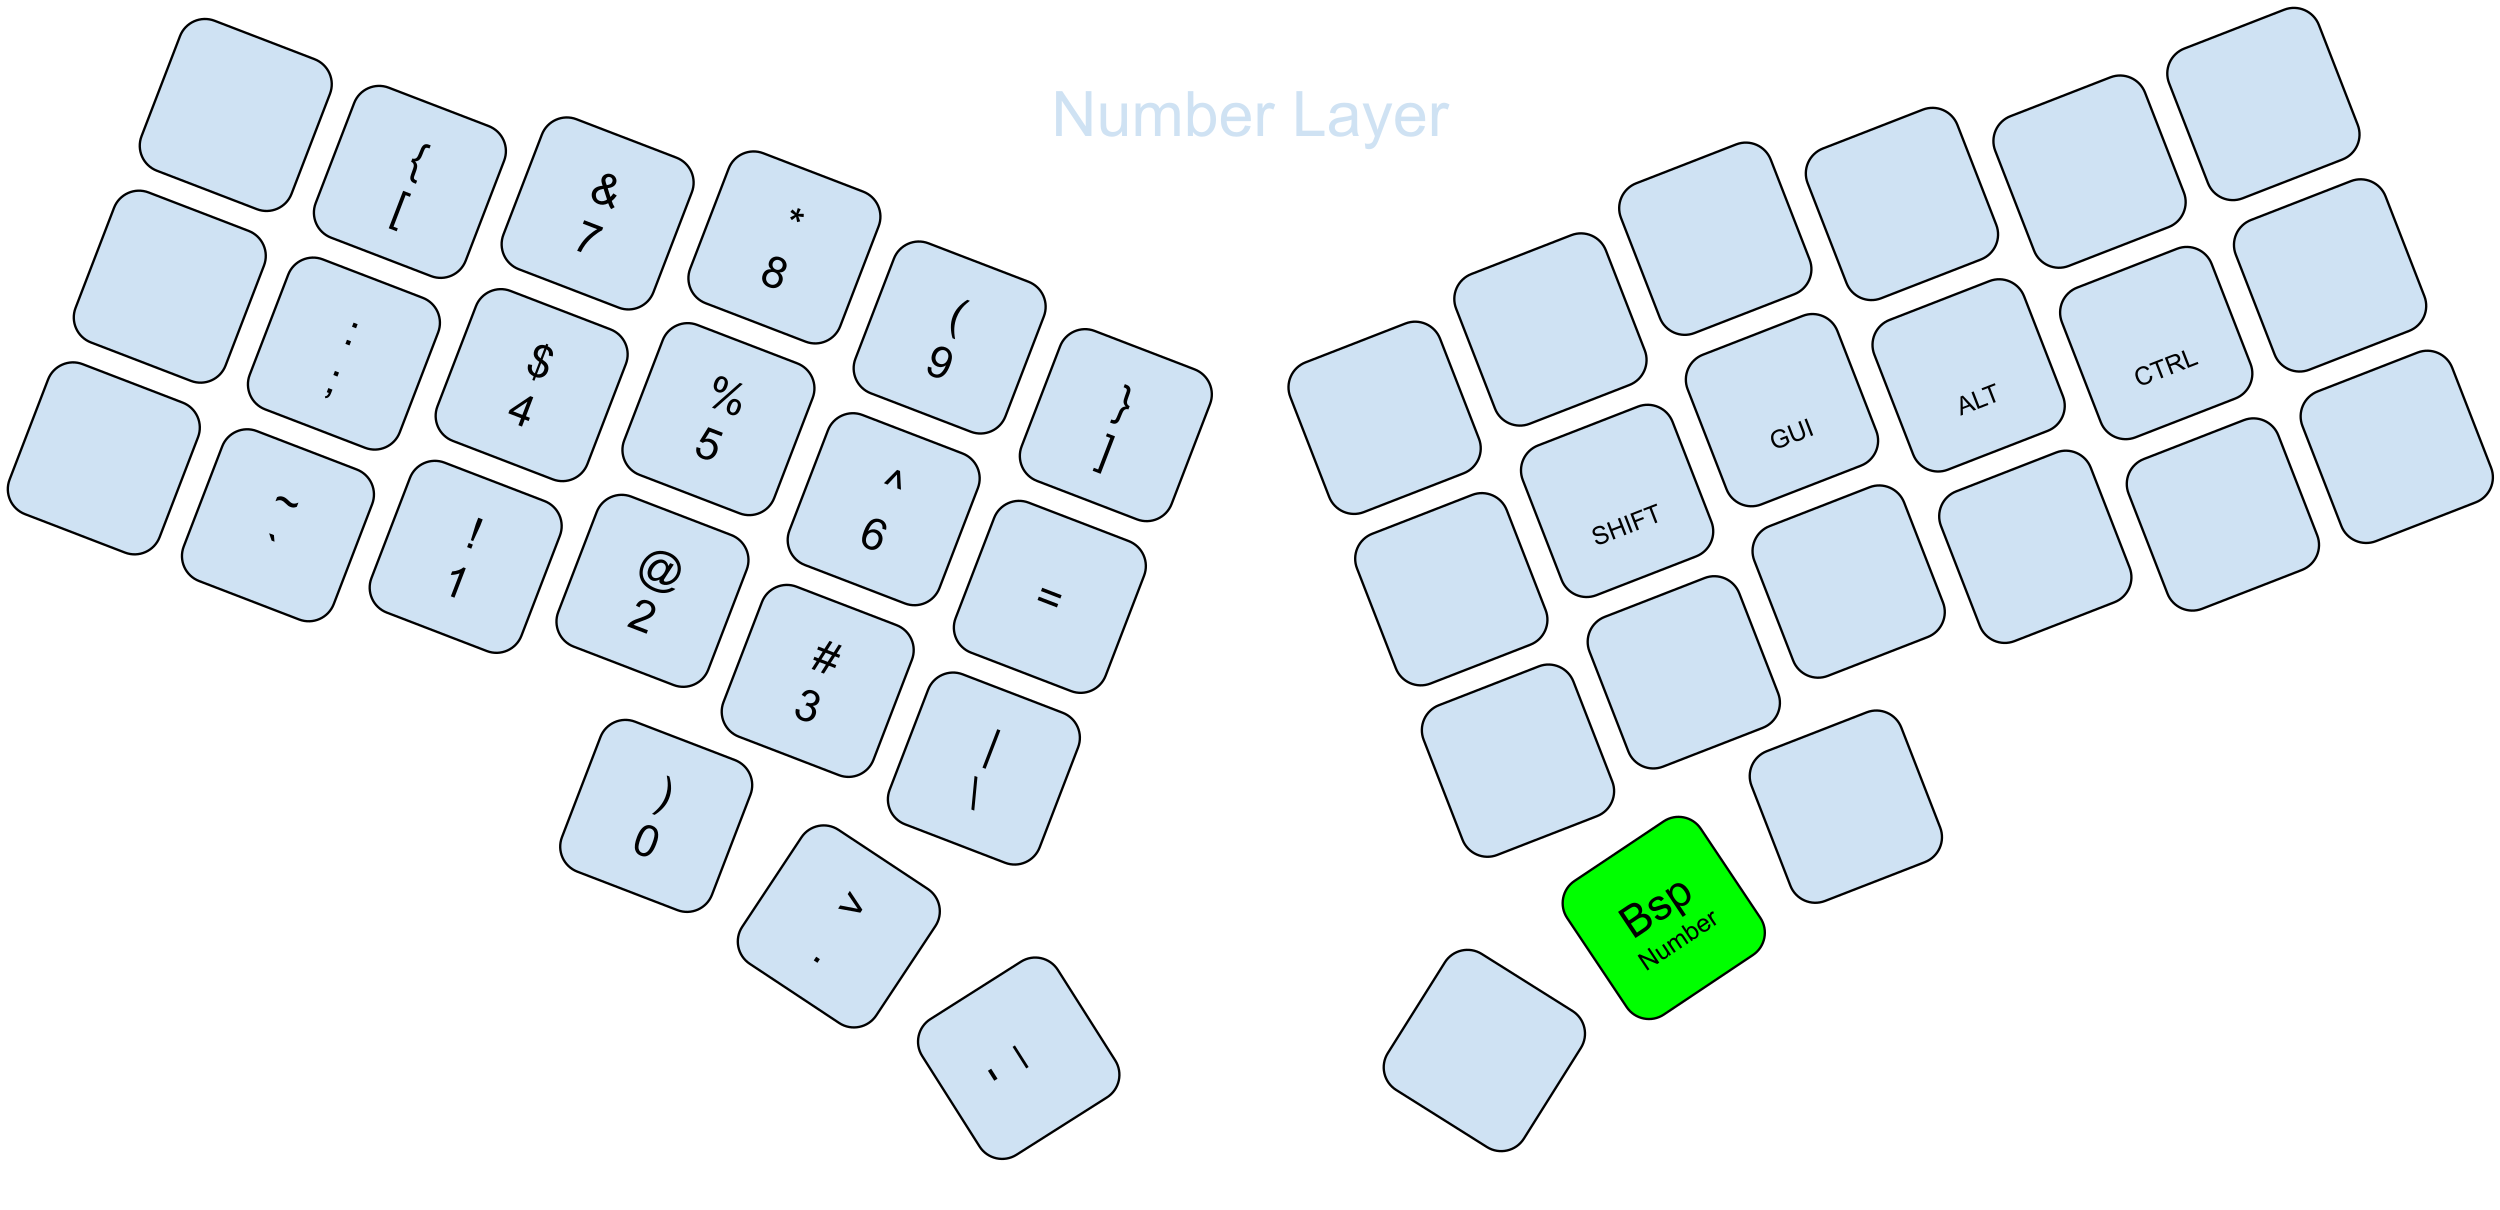 <svg version="1.1" viewBox="0.0 0.0 1062.514 514.047" fill="none" stroke="none" stroke-linecap="square" stroke-miterlimit="10" xmlns:xlink="http://www.w3.org/1999/xlink" xmlns="http://www.w3.org/2000/svg"><clipPath id="p.0"><path d="m0 0l1062.514 0l0 514.047l-1062.514 0l0 -514.047z" clip-rule="nonzero"/></clipPath><g clip-path="url(#p.0)"><path fill="#000000" fill-opacity="0.0" d="m0 0l1062.514 0l0 514.047l-1062.514 0z" fill-rule="evenodd"/><path fill="#cfe2f3" d="m379.906 109.949l0 0c2.256 -5.868 8.841 -8.796 14.709 -6.541l42.498 16.336l0 0c2.818 1.083 5.09 3.241 6.317 6c1.227 2.758 1.307 5.891 0.224 8.709l-16.336 42.498c-2.256 5.868 -8.841 8.796 -14.709 6.541l-42.498 -16.336c-5.868 -2.256 -8.796 -8.841 -6.541 -14.709z" fill-rule="evenodd"/><path stroke="#000000" stroke-width="1.0" stroke-linejoin="round" stroke-linecap="butt" d="m379.906 109.949l0 0c2.256 -5.868 8.841 -8.796 14.709 -6.541l42.498 16.336l0 0c2.818 1.083 5.09 3.241 6.317 6c1.227 2.758 1.307 5.891 0.224 8.709l-16.336 42.498c-2.256 5.868 -8.841 8.796 -14.709 6.541l-42.498 -16.336c-5.868 -2.256 -8.796 -8.841 -6.541 -14.709z" fill-rule="evenodd"/><path fill="#000000" d="m404.839 143.752q-0.658 -2.077 -0.709 -4.558q-0.051 -2.48 0.835 -4.785q0.774 -2.013 2.142 -3.613q1.603 -1.861 4.011 -3.38l1.094 0.42q-1.699 1.372 -2.326 2.002q-0.959 0.971 -1.759 2.136q-0.976 1.45 -1.592 3.054q-1.57 4.084 -0.602 9.143l-1.094 -0.42z" fill-rule="nonzero"/><path fill="#000000" d="m394.398 155.792l1.523 0.435q-0.208 1.108 0.137 1.777q0.346 0.669 1.177 0.988q0.7 0.269 1.348 0.15q0.663 -0.113 1.206 -0.524q0.557 -0.405 1.129 -1.24q0.587 -0.829 0.951 -1.777q0.039 -0.102 0.118 -0.306q-0.747 0.55 -1.723 0.694q-0.961 0.149 -1.88 -0.204q-1.561 -0.6 -2.194 -2.132q-0.633 -1.532 0.073 -3.37q0.729 -1.896 2.28 -2.622q1.566 -0.721 3.243 -0.076q1.225 0.471 1.979 1.514q0.754 1.043 0.814 2.455q0.06 1.412 -0.82 3.702q-0.919 2.392 -1.988 3.605q-1.069 1.213 -2.376 1.564q-1.307 0.351 -2.692 -0.181q-1.458 -0.561 -2.078 -1.736q-0.605 -1.17 -0.228 -2.716zm8.385 -3.088q0.505 -1.313 0.102 -2.355q-0.403 -1.042 -1.395 -1.423q-1.021 -0.392 -2.099 0.147q-1.078 0.54 -1.588 1.867q-0.46 1.196 -0.031 2.214q0.443 1.024 1.493 1.428q1.065 0.409 2.036 -0.071q0.971 -0.48 1.482 -1.808z" fill-rule="nonzero"/><path fill="#cfe2f3" d="m351.867 182.921l0 0c2.256 -5.868 8.841 -8.796 14.709 -6.541l42.498 16.336l0 0c2.818 1.083 5.09 3.241 6.317 6c1.227 2.758 1.307 5.891 0.224 8.709l-16.336 42.498c-2.256 5.868 -8.841 8.796 -14.709 6.541l-42.498 -16.336c-5.868 -2.256 -8.796 -8.841 -6.541 -14.709z" fill-rule="evenodd"/><path stroke="#000000" stroke-width="1.0" stroke-linejoin="round" stroke-linecap="butt" d="m351.867 182.921l0 0c2.256 -5.868 8.841 -8.796 14.709 -6.541l42.498 16.336l0 0c2.818 1.083 5.09 3.241 6.317 6c1.227 2.758 1.307 5.891 0.224 8.709l-16.336 42.498c-2.256 5.868 -8.841 8.796 -14.709 6.541l-42.498 -16.336c-5.868 -2.256 -8.796 -8.841 -6.541 -14.709z" fill-rule="evenodd"/><path fill="#000000" d="m377.232 205.959l-1.575 -0.605l5.622 -5.656l1.24 0.477l0.401 7.971l-1.546 -0.594l-0.149 -5.883l-3.993 4.291z" fill-rule="nonzero"/><path fill="#000000" d="m376.58 225.21l-1.562 -0.466q0.143 -0.983 -0.079 -1.537q-0.36 -0.892 -1.279 -1.245q-0.729 -0.28 -1.44 -0.085q-0.916 0.25 -1.732 1.109q-0.81 0.844 -1.542 2.705q0.874 -0.618 1.833 -0.718q0.959 -0.1 1.834 0.236q1.531 0.589 2.164 2.121q0.648 1.538 -0.036 3.317q-0.454 1.181 -1.351 1.991q-0.883 0.816 -1.98 1.013q-1.082 0.203 -2.206 -0.228q-1.925 -0.74 -2.598 -2.605q-0.652 -1.874 0.592 -5.112q1.39 -3.617 3.345 -4.74q1.716 -0.981 3.7 -0.218q1.458 0.561 2.072 1.751q0.634 1.181 0.263 2.712zm-8.305 2.968q-0.303 0.788 -0.248 1.646q0.061 0.844 0.513 1.453q0.452 0.609 1.123 0.867q0.963 0.37 1.96 -0.134q1.003 -0.518 1.519 -1.86q0.499 -1.298 0.099 -2.305q-0.4 -1.007 -1.45 -1.411q-1.036 -0.398 -2.051 0.065q-1.001 0.469 -1.466 1.68z" fill-rule="nonzero"/><path fill="#cfe2f3" d="m323.827 255.892l0 0c2.256 -5.868 8.841 -8.796 14.709 -6.541l42.498 16.336l0 0c2.818 1.083 5.09 3.241 6.317 6c1.227 2.758 1.307 5.891 0.224 8.709l-16.336 42.498c-2.256 5.868 -8.841 8.796 -14.709 6.541l-42.498 -16.336c-5.868 -2.256 -8.796 -8.841 -6.541 -14.709z" fill-rule="evenodd"/><path stroke="#000000" stroke-width="1.0" stroke-linejoin="round" stroke-linecap="butt" d="m323.827 255.892l0 0c2.256 -5.868 8.841 -8.796 14.709 -6.541l42.498 16.336l0 0c2.818 1.083 5.09 3.241 6.317 6c1.227 2.758 1.307 5.891 0.224 8.709l-16.336 42.498c-2.256 5.868 -8.841 8.796 -14.709 6.541l-42.498 -16.336c-5.868 -2.256 -8.796 -8.841 -6.541 -14.709z" fill-rule="evenodd"/><path fill="#000000" d="m344.946 284.279l2.14 -3.346l-1.444 -0.555l0.488 -1.269l1.692 0.65l1.81 -2.836l-2.319 -0.891l0.488 -1.269l2.581 0.992l2.145 -3.36l1.269 0.488l-2.145 3.36l2.684 1.032l2.145 -3.36l1.283 0.493l-2.145 3.36l1.473 0.566l-0.488 1.269l-1.721 -0.662l-1.825 2.831l2.363 0.908l-0.488 1.269l-2.625 -1.009l-2.125 3.351l-1.283 -0.493l2.125 -3.351l-2.669 -1.026l-2.125 3.351l-1.283 -0.493zm4.159 -4.026l2.669 1.026l1.825 -2.831l-2.684 -1.032l-1.81 2.836z" fill-rule="nonzero"/><path fill="#000000" d="m338.258 301.243l1.61 0.384q-0.242 1.414 0.166 2.223q0.423 0.815 1.327 1.163q1.079 0.415 2.109 -0.043q1.03 -0.458 1.456 -1.566q0.404 -1.05 -0.018 -1.999q-0.422 -0.949 -1.487 -1.358q-0.438 -0.168 -1.141 -0.254l0.691 -1.275q0.14 0.071 0.242 0.11q0.977 0.376 1.946 0.162q0.984 -0.208 1.387 -1.258q0.325 -0.846 -0.031 -1.619q-0.356 -0.773 -1.26 -1.12q-0.89 -0.342 -1.706 -0.003q-0.811 0.324 -1.403 1.386l-1.425 -0.866q0.866 -1.425 2.183 -1.89q1.317 -0.465 2.805 0.107q1.021 0.392 1.699 1.155q0.692 0.768 0.853 1.7q0.175 0.938 -0.15 1.784q-0.308 0.802 -1.004 1.305q-0.69 0.488 -1.687 0.557q1.008 0.689 1.312 1.726q0.304 1.038 -0.161 2.248q-0.622 1.619 -2.255 2.297q-1.619 0.684 -3.442 -0.017q-1.648 -0.633 -2.352 -2.026q-0.704 -1.392 -0.264 -3.014z" fill-rule="nonzero"/><path fill="#cfe2f3" d="m450.532 147.197l0 0c2.256 -5.868 8.841 -8.796 14.709 -6.541l42.498 16.336l0 0c2.818 1.083 5.09 3.241 6.317 6c1.227 2.758 1.307 5.891 0.224 8.709l-16.336 42.498c-2.256 5.868 -8.841 8.796 -14.709 6.541l-42.498 -16.336c-5.868 -2.256 -8.796 -8.841 -6.541 -14.709z" fill-rule="evenodd"/><path stroke="#000000" stroke-width="1.0" stroke-linejoin="round" stroke-linecap="butt" d="m450.532 147.197l0 0c2.256 -5.868 8.841 -8.796 14.709 -6.541l42.498 16.336l0 0c2.818 1.083 5.09 3.241 6.317 6c1.227 2.758 1.307 5.891 0.224 8.709l-16.336 42.498c-2.256 5.868 -8.841 8.796 -14.709 6.541l-42.498 -16.336c-5.868 -2.256 -8.796 -8.841 -6.541 -14.709z" fill-rule="evenodd"/><path fill="#000000" d="m480.118 172.611l-0.533 1.386q-0.662 -0.238 -1.205 -0.045q-0.537 0.178 -0.907 0.706q-0.355 0.533 -0.919 1.957q-0.544 1.415 -0.761 1.85q-0.348 0.687 -0.729 1.025q-0.372 0.359 -0.78 0.504q-0.407 0.145 -0.939 0.091q-0.354 -0.036 -1.084 -0.316l-0.481 -0.185l0.51 -1.327l0.263 0.101q0.89 0.342 1.305 0.133q0.415 -0.209 0.841 -1.317q0.818 -2.129 1.11 -2.67q0.496 -0.898 1.117 -1.295q0.627 -0.412 1.509 -0.441q-0.798 -0.842 -0.909 -1.772q-0.097 -0.924 0.604 -2.747q0.639 -1.663 0.719 -2q0.16 -0.591 -0.033 -0.917q-0.187 -0.34 -1.004 -0.654l-0.263 -0.101l0.51 -1.327l0.481 0.185q0.831 0.32 1.16 0.597q0.467 0.397 0.643 0.984q0.196 0.578 0.041 1.288q-0.141 0.716 -0.73 2.247q-0.574 1.537 -0.667 2.171q-0.073 0.625 0.201 1.132q0.279 0.492 0.93 0.759z" fill-rule="nonzero"/><path fill="#000000" d="m467.765 201.375l-3.369 -1.295l0.488 -1.269l1.838 0.706l5.146 -13.389l-1.838 -0.706l0.488 -1.269l3.369 1.295l-6.122 15.926z" fill-rule="nonzero"/><path fill="#cfe2f3" d="m422.492 220.168l0 0c2.256 -5.868 8.841 -8.796 14.709 -6.541l42.498 16.336l0 0c2.818 1.083 5.09 3.241 6.317 6c1.227 2.758 1.307 5.891 0.224 8.709l-16.336 42.498c-2.256 5.868 -8.841 8.796 -14.709 6.541l-42.498 -16.336c-5.868 -2.256 -8.796 -8.841 -6.541 -14.709z" fill-rule="evenodd"/><path stroke="#000000" stroke-width="1.0" stroke-linejoin="round" stroke-linecap="butt" d="m422.492 220.168l0 0c2.256 -5.868 8.841 -8.796 14.709 -6.541l42.498 16.336l0 0c2.818 1.083 5.09 3.241 6.317 6c1.227 2.758 1.307 5.891 0.224 8.709l-16.336 42.498c-2.256 5.868 -8.841 8.796 -14.709 6.541l-42.498 -16.336c-5.868 -2.256 -8.796 -8.841 -6.541 -14.709z" fill-rule="evenodd"/><path fill="#000000" d="m450.653 254.376l-8.24 -3.167l0.544 -1.415l8.24 3.167l-0.544 1.415zm-1.458 3.792l-8.24 -3.167l0.549 -1.429l8.24 3.167l-0.549 1.429z" fill-rule="nonzero"/><path fill="#cfe2f3" d="m394.453 293.14l0 0c2.256 -5.868 8.841 -8.796 14.709 -6.541l42.498 16.336l0 0c2.818 1.083 5.09 3.241 6.317 6c1.227 2.758 1.307 5.891 0.224 8.709l-16.336 42.498c-2.256 5.868 -8.841 8.796 -14.709 6.541l-42.498 -16.336c-5.868 -2.256 -8.796 -8.841 -6.541 -14.709z" fill-rule="evenodd"/><path stroke="#000000" stroke-width="1.0" stroke-linejoin="round" stroke-linecap="butt" d="m394.453 293.14l0 0c2.256 -5.868 8.841 -8.796 14.709 -6.541l42.498 16.336l0 0c2.818 1.083 5.09 3.241 6.317 6c1.227 2.758 1.307 5.891 0.224 8.709l-16.336 42.498c-2.256 5.868 -8.841 8.796 -14.709 6.541l-42.498 -16.336c-5.868 -2.256 -8.796 -8.841 -6.541 -14.709z" fill-rule="evenodd"/><path fill="#000000" d="m417.558 326.241l6.279 -16.335l1.327 0.51l-6.279 16.335l-1.327 -0.51z" fill-rule="nonzero"/><path fill="#000000" d="m412.843 344.047l1.339 -14.283l1.24 0.477l-1.353 14.278l-1.225 -0.471z" fill-rule="nonzero"/><path fill="#cfe2f3" d="m230.293 57.217l0 0c2.256 -5.868 8.841 -8.796 14.709 -6.541l42.498 16.336l0 0c2.818 1.083 5.09 3.241 6.317 6c1.227 2.758 1.307 5.891 0.224 8.709l-16.336 42.498c-2.256 5.868 -8.841 8.796 -14.709 6.541l-42.498 -16.336c-5.868 -2.256 -8.796 -8.841 -6.541 -14.709z" fill-rule="evenodd"/><path stroke="#000000" stroke-width="1.0" stroke-linejoin="round" stroke-linecap="butt" d="m230.293 57.217l0 0c2.256 -5.868 8.841 -8.796 14.709 -6.541l42.498 16.336l0 0c2.818 1.083 5.09 3.241 6.317 6c1.227 2.758 1.307 5.891 0.224 8.709l-16.336 42.498c-2.256 5.868 -8.841 8.796 -14.709 6.541l-42.498 -16.336c-5.868 -2.256 -8.796 -8.841 -6.541 -14.709z" fill-rule="evenodd"/><path fill="#000000" d="m258.491 86.383q-1.084 0.554 -2.136 0.635q-1.052 0.081 -2.088 -0.317q-1.911 -0.734 -2.535 -2.464q-0.515 -1.403 -0.011 -2.716q0.443 -1.152 1.545 -1.8q1.103 -0.648 2.859 -0.776q-0.476 -1.288 -0.523 -1.992q-0.042 -0.719 0.177 -1.288q0.432 -1.123 1.621 -1.603q1.195 -0.495 2.536 0.021q1.269 0.488 1.783 1.589q0.52 1.087 0.099 2.181q-0.684 1.779 -3.529 2.125l1.133 3.716q0.685 -0.607 1.265 -1.506l1.461 0.947q-1.036 1.477 -2.14 2.257q0.423 1.468 1.22 2.662l-1.506 0.827q-0.689 -0.951 -1.232 -2.499zm-0.612 -7.684q1.222 -0.217 1.681 -0.542q0.46 -0.325 0.667 -0.865q0.247 -0.642 -0.01 -1.192q-0.237 -0.56 -0.835 -0.79q-0.627 -0.241 -1.207 0.005q-0.56 0.237 -0.778 0.806q-0.112 0.292 -0.09 0.669q0.037 0.383 0.189 0.859l0.383 1.051zm0.115 6.104l-1.466 -4.548q-1.526 0.267 -2.204 0.726q-0.679 0.459 -0.92 1.086q-0.292 0.758 -0.007 1.805q0.299 1.052 1.407 1.478q0.685 0.263 1.577 0.121q0.912 -0.152 1.613 -0.669z" fill-rule="nonzero"/><path fill="#000000" d="m247.723 95.067l0.566 -1.473l8.065 3.1l-0.46 1.196q-1.684 0.809 -3.658 2.461q-1.974 1.652 -3.468 3.622q-1.052 1.387 -1.901 3.203l-1.575 -0.605q0.595 -1.462 1.951 -3.334q1.356 -1.873 3.117 -3.405q1.781 -1.542 3.458 -2.42l-6.096 -2.343z" fill-rule="nonzero"/><path fill="#cfe2f3" d="m202.253 130.189l0 0c2.256 -5.868 8.841 -8.796 14.709 -6.541l42.498 16.336l0 0c2.818 1.083 5.09 3.241 6.317 6c1.227 2.758 1.307 5.891 0.224 8.709l-16.336 42.498c-2.256 5.868 -8.841 8.796 -14.709 6.541l-42.498 -16.336c-5.868 -2.256 -8.796 -8.841 -6.541 -14.709z" fill-rule="evenodd"/><path stroke="#000000" stroke-width="1.0" stroke-linejoin="round" stroke-linecap="butt" d="m202.253 130.189l0 0c2.256 -5.868 8.841 -8.796 14.709 -6.541l42.498 16.336l0 0c2.818 1.083 5.09 3.241 6.317 6c1.227 2.758 1.307 5.891 0.224 8.709l-16.336 42.498c-2.256 5.868 -8.841 8.796 -14.709 6.541l-42.498 -16.336c-5.868 -2.256 -8.796 -8.841 -6.541 -14.709z" fill-rule="evenodd"/><path fill="#000000" d="m226.223 161.479l0.589 -1.531q-1.082 -0.583 -1.671 -1.228q-0.569 -0.654 -0.78 -1.672q-0.205 -1.033 0.176 -2.243l1.644 0.297q-0.296 1.292 -0.068 2.05q0.342 1.069 1.198 1.499l1.872 -4.871q-0.866 -0.534 -1.645 -1.469q-0.572 -0.689 -0.691 -1.555q-0.113 -0.881 0.24 -1.799q0.628 -1.633 2.167 -2.197q1.036 -0.388 2.609 0.049l0.28 -0.729l0.904 0.348l-0.28 0.729q1.297 0.632 1.818 1.586q0.681 1.233 0.33 2.755l-1.67 -0.358q0.202 -0.96 -0.051 -1.61q-0.238 -0.644 -0.92 -1.09l-1.699 4.419q1.04 0.735 1.358 1.041q0.597 0.581 0.875 1.207q0.278 0.626 0.271 1.343q0.012 0.708 -0.268 1.437q-0.611 1.59 -2.041 2.262q-1.416 0.678 -3.048 0.134l-0.594 1.546l-0.904 -0.348zm5.152 -13.403q-0.946 -0.196 -1.68 0.191q-0.729 0.373 -1.032 1.16q-0.303 0.788 -0.067 1.481q0.236 0.693 1.148 1.412l1.631 -4.244zm-3.16 10.921q0.929 0.24 1.765 -0.192q0.841 -0.447 1.217 -1.424q0.32 -0.831 0.107 -1.499q-0.212 -0.667 -1.3 -1.538l-1.788 4.653z" fill-rule="nonzero"/><path fill="#000000" d="m220.317 180.719l1.149 -2.99l-5.411 -2.08l0.538 -1.4l8.794 -5.893l1.254 0.482l-3.106 8.08l1.677 0.645l-0.538 1.4l-1.677 -0.645l-1.149 2.99l-1.531 -0.589zm1.687 -4.39l2.158 -5.615l-6.067 4.113l3.909 1.502z" fill-rule="nonzero"/><path fill="#cfe2f3" d="m174.214 203.16l0 0c2.256 -5.868 8.841 -8.796 14.709 -6.541l42.498 16.336l0 0c2.818 1.083 5.09 3.241 6.317 6c1.227 2.758 1.307 5.891 0.224 8.709l-16.336 42.498c-2.256 5.868 -8.841 8.796 -14.709 6.541l-42.498 -16.336c-5.868 -2.256 -8.796 -8.841 -6.541 -14.709z" fill-rule="evenodd"/><path stroke="#000000" stroke-width="1.0" stroke-linejoin="round" stroke-linecap="butt" d="m174.214 203.16l0 0c2.256 -5.868 8.841 -8.796 14.709 -6.541l42.498 16.336l0 0c2.818 1.083 5.09 3.241 6.317 6c1.227 2.758 1.307 5.891 0.224 8.709l-16.336 42.498c-2.256 5.868 -8.841 8.796 -14.709 6.541l-42.498 -16.336c-5.868 -2.256 -8.796 -8.841 -6.541 -14.709z" fill-rule="evenodd"/><path fill="#000000" d="m200.122 229.588l2.073 -6.786l1.065 -2.771l1.896 0.729l-1.065 2.771l-2.992 6.433l-0.977 -0.376zm-1.597 2.935l0.673 -1.75l1.765 0.678l-0.673 1.75l-1.765 -0.678z" fill-rule="nonzero"/><path fill="#000000" d="m193.138 254.022l-1.531 -0.589l3.751 -9.757q-0.756 0.312 -1.868 0.504q-1.091 0.183 -1.907 0.171l0.572 -1.488q1.513 -0.105 2.807 -0.595q1.293 -0.49 1.995 -1.141l0.992 0.381l-4.81 12.514z" fill-rule="nonzero"/><path fill="#cfe2f3" d="m309.679 71.665l0 0c2.256 -5.868 8.841 -8.796 14.709 -6.541l42.498 16.336l0 0c2.818 1.083 5.09 3.241 6.317 6c1.227 2.758 1.307 5.891 0.224 8.709l-16.336 42.498c-2.256 5.868 -8.841 8.796 -14.709 6.541l-42.498 -16.336c-5.868 -2.256 -8.796 -8.841 -6.541 -14.709z" fill-rule="evenodd"/><path stroke="#000000" stroke-width="1.0" stroke-linejoin="round" stroke-linecap="butt" d="m309.679 71.665l0 0c2.256 -5.868 8.841 -8.796 14.709 -6.541l42.498 16.336l0 0c2.818 1.083 5.09 3.241 6.317 6c1.227 2.758 1.307 5.891 0.224 8.709l-16.336 42.498c-2.256 5.868 -8.841 8.796 -14.709 6.541l-42.498 -16.336c-5.868 -2.256 -8.796 -8.841 -6.541 -14.709z" fill-rule="evenodd"/><path fill="#000000" d="m335.913 90.082l0.859 -1.059q1.171 1.003 1.649 1.588q0.434 -1.608 0.638 -2.182l1.24 0.477q-0.349 0.82 -1.011 2.022q1.043 -0.101 2.327 -0.043l-0.072 1.362q-1.219 -0.05 -2.3 -0.332q0.337 0.648 0.842 2.165l-1.301 0.337q-0.232 -0.876 -0.46 -2.286q-1.087 0.955 -1.815 1.412l-0.726 -1.116q1.457 -0.829 2.031 -1.061q-1.01 -0.639 -1.901 -1.283z" fill-rule="nonzero"/><path fill="#000000" d="m327.786 114.462q-0.813 -0.714 -1.034 -1.536q-0.2 -0.83 0.148 -1.734q0.521 -1.356 1.852 -1.9q1.336 -0.558 2.955 0.064q1.633 0.628 2.261 1.957q0.642 1.335 0.121 2.691q-0.336 0.875 -1.05 1.337q-0.699 0.468 -1.752 0.465q0.997 0.802 1.276 1.863q0.293 1.067 -0.155 2.234q-0.611 1.59 -2.169 2.246q-1.558 0.657 -3.396 -0.05q-1.852 -0.712 -2.569 -2.243q-0.703 -1.526 -0.075 -3.159q0.471 -1.225 1.397 -1.806q0.941 -0.576 2.191 -0.43zm0.692 -2.714q-0.336 0.875 0.014 1.663q0.356 0.773 1.275 1.126q0.875 0.336 1.657 7.9345703E-4q0.782 -0.336 1.09 -1.138q0.325 -0.846 -0.04 -1.639q-0.359 -0.808 -1.234 -1.144q-0.875 -0.336 -1.677 0.008q-0.782 0.336 -1.085 1.123zm-2.705 5.556q-0.252 0.656 -0.181 1.387q0.085 0.736 0.569 1.307q0.484 0.571 1.184 0.84q1.094 0.42 2.078 -0.005q0.984 -0.425 1.404 -1.519q0.426 -1.108 -0.043 -2.109q-0.449 -1.01 -1.543 -1.43q-1.079 -0.415 -2.069 0.025q-0.989 0.44 -1.399 1.505z" fill-rule="nonzero"/><path fill="#cfe2f3" d="m281.64 144.636l0 0c2.256 -5.868 8.841 -8.796 14.709 -6.541l42.498 16.336l0 0c2.818 1.083 5.09 3.241 6.317 6c1.227 2.758 1.307 5.891 0.224 8.709l-16.336 42.498c-2.256 5.868 -8.841 8.796 -14.709 6.541l-42.498 -16.336c-5.868 -2.256 -8.796 -8.841 -6.541 -14.709z" fill-rule="evenodd"/><path stroke="#000000" stroke-width="1.0" stroke-linejoin="round" stroke-linecap="butt" d="m281.64 144.636l0 0c2.256 -5.868 8.841 -8.796 14.709 -6.541l42.498 16.336l0 0c2.818 1.083 5.09 3.241 6.317 6c1.227 2.758 1.307 5.891 0.224 8.709l-16.336 42.498c-2.256 5.868 -8.841 8.796 -14.709 6.541l-42.498 -16.336c-5.868 -2.256 -8.796 -8.841 -6.541 -14.709z" fill-rule="evenodd"/><path fill="#000000" d="m303.712 162.275q0.516 -1.342 1.545 -2.017q1.03 -0.676 2.313 -0.182q1.167 0.448 1.615 1.592q0.453 1.128 -0.169 2.747q-0.605 1.575 -1.724 2.133q-1.104 0.563 -2.241 0.126q-1.123 -0.432 -1.556 -1.569q-0.433 -1.137 0.217 -2.829zm3.499 -1.133q-0.569 -0.219 -1.139 0.131q-0.57 0.35 -1.074 1.663q-0.46 1.196 -0.271 1.838q0.194 0.627 0.763 0.846q0.583 0.224 1.133 -0.117q0.57 -0.35 1.074 -1.663q0.465 -1.211 0.271 -1.838q-0.189 -0.642 -0.757 -0.86zm-4.642 12.076l11.871 -10.503l1.24 0.477l-11.842 10.514l-1.269 -0.488zm6.697 -1.309q0.516 -1.342 1.54 -2.003q1.03 -0.676 2.313 -0.182q1.181 0.454 1.615 1.592q0.453 1.128 -0.169 2.747q-0.605 1.575 -1.709 2.139q-1.098 0.549 -2.25 0.106q-1.138 -0.437 -1.571 -1.575q-0.419 -1.132 0.232 -2.824zm3.493 -1.118q-0.583 -0.224 -1.153 0.126q-0.555 0.356 -1.06 1.668q-0.46 1.196 -0.271 1.838q0.194 0.627 0.763 0.846q0.583 0.224 1.148 -0.111q0.57 -0.35 1.074 -1.663q0.465 -1.211 0.257 -1.843q-0.189 -0.642 -0.757 -0.86z" fill-rule="nonzero"/><path fill="#000000" d="m296.059 190.016l1.655 0.485q-0.273 1.234 0.138 2.079q0.432 0.836 1.351 1.189q1.108 0.426 2.186 -0.114q1.093 -0.534 1.62 -1.905q0.505 -1.313 0.052 -2.357q-0.438 -1.039 -1.634 -1.498q-0.729 -0.28 -1.456 -0.175q-0.727 0.106 -1.27 0.516l-1.371 -0.745l3.672 -5.937l6.198 2.383l-0.561 1.458l-4.973 -1.912l-1.96 3.097q1.426 -0.356 2.651 0.115q1.633 0.628 2.319 2.197q0.691 1.555 0.007 3.334q-0.65 1.692 -2.104 2.556q-1.794 1.051 -3.865 0.255q-1.692 -0.65 -2.407 -2.013q-0.709 -1.377 -0.25 -3.009z" fill-rule="nonzero"/><path fill="#cfe2f3" d="m253.6 217.608l0 0c2.256 -5.868 8.841 -8.796 14.709 -6.541l42.498 16.336l0 0c2.818 1.083 5.09 3.241 6.317 6c1.227 2.758 1.307 5.891 0.224 8.709l-16.336 42.498c-2.256 5.868 -8.841 8.796 -14.709 6.541l-42.498 -16.336c-5.868 -2.256 -8.796 -8.841 -6.541 -14.709z" fill-rule="evenodd"/><path stroke="#000000" stroke-width="1.0" stroke-linejoin="round" stroke-linecap="butt" d="m253.6 217.608l0 0c2.256 -5.868 8.841 -8.796 14.709 -6.541l42.498 16.336l0 0c2.818 1.083 5.09 3.241 6.317 6c1.227 2.758 1.307 5.891 0.224 8.709l-16.336 42.498c-2.256 5.868 -8.841 8.796 -14.709 6.541l-42.498 -16.336c-5.868 -2.256 -8.796 -8.841 -6.541 -14.709z" fill-rule="evenodd"/><path fill="#000000" d="m280.338 246.313q-0.801 0.429 -1.638 0.559q-0.831 0.116 -1.517 -0.148q-0.758 -0.292 -1.305 -1.004q-0.541 -0.727 -0.64 -1.819q-0.084 -1.087 0.336 -2.181q0.521 -1.356 1.728 -2.449q1.221 -1.087 2.5 -1.366q1.299 -0.287 2.262 0.083q0.744 0.286 1.263 0.938q0.525 0.637 0.704 1.61l0.796 -1.201l1.531 0.589l-3.417 5.232q-0.722 1.095 -0.767 1.212q-0.09 0.233 0.018 0.476q0.113 0.228 0.361 0.323q0.452 0.174 1.383 -0.071q1.235 -0.295 2.227 -1.22q1.012 -0.934 1.477 -2.144q0.549 -1.429 0.291 -2.935q-0.253 -1.52 -1.416 -2.804q-1.143 -1.293 -2.894 -1.966q-1.984 -0.762 -3.99 -0.463q-2.001 0.285 -3.578 1.688q-1.571 1.388 -2.334 3.372q-0.802 2.086 -0.475 3.935q0.327 1.85 1.759 3.22q1.441 1.391 3.526 2.192q2.231 0.858 4.025 0.677q1.788 -0.166 2.941 -0.945l1.546 0.594q-0.78 0.721 -2.183 1.237q-1.409 0.53 -3.075 0.509q-1.666 -0.021 -3.708 -0.806q-1.896 -0.729 -3.301 -1.821q-1.405 -1.092 -2.152 -2.501q-0.747 -1.409 -0.828 -2.896q-0.098 -1.879 0.614 -3.731q0.802 -2.086 2.371 -3.642q1.921 -1.906 4.297 -2.382q2.382 -0.491 5.094 0.552q2.115 0.813 3.461 2.318q1.346 1.505 1.668 3.587q0.251 1.787 -0.411 3.508q-0.947 2.465 -3.423 3.723q-2.202 1.112 -4.04 0.406q-0.583 -0.224 -0.881 -0.539q-0.283 -0.31 -0.329 -0.712q-0.038 -0.249 0.12 -0.791zm-3.227 -3.885q-0.448 1.167 -0.156 2.016q0.308 0.855 1.022 1.129q0.481 0.185 1.113 0.11q0.637 -0.09 1.332 -0.459q0.7 -0.384 1.337 -1.127q0.637 -0.743 0.968 -1.603q0.449 -1.167 0.121 -2.013q-0.322 -0.86 -1.153 -1.18q-0.54 -0.207 -1.127 -0.115q-0.588 0.092 -1.275 0.531q-0.688 0.439 -1.301 1.207q-0.599 0.774 -0.879 1.503z" fill-rule="nonzero"/><path fill="#000000" d="m275.366 267.871l-0.566 1.473l-8.24 -3.167q0.198 -0.56 0.584 -0.997q0.646 -0.723 1.645 -1.276q1.014 -0.548 2.736 -1.108q2.666 -0.883 3.757 -1.586q1.09 -0.702 1.421 -1.563q0.353 -0.919 -0.068 -1.784q-0.401 -0.874 -1.451 -1.277q-1.108 -0.426 -2.037 -0.013q-0.909 0.404 -1.357 1.571l-1.513 -0.766q0.839 -1.703 2.242 -2.218q1.418 -0.51 3.183 0.169q1.794 0.69 2.463 2.085q0.669 1.395 0.103 2.868q-0.286 0.744 -0.872 1.355q-0.587 0.612 -1.61 1.139q-1.003 0.518 -3.204 1.279q-1.814 0.625 -2.37 0.897q-0.551 0.257 -0.956 0.57l6.111 2.349z" fill-rule="nonzero"/><path fill="#cfe2f3" d="m76.498 15.368l0 0c2.256 -5.868 8.841 -8.796 14.709 -6.541l42.498 16.336l0 0c2.818 1.083 5.09 3.241 6.317 6c1.227 2.758 1.307 5.891 0.224 8.709l-16.336 42.498c-2.256 5.868 -8.841 8.796 -14.709 6.541l-42.498 -16.336c-5.868 -2.256 -8.796 -8.841 -6.541 -14.709z" fill-rule="evenodd"/><path stroke="#000000" stroke-width="1.0" stroke-linejoin="round" stroke-linecap="butt" d="m76.498 15.368l0 0c2.256 -5.868 8.841 -8.796 14.709 -6.541l42.498 16.336l0 0c2.818 1.083 5.09 3.241 6.317 6c1.227 2.758 1.307 5.891 0.224 8.709l-16.336 42.498c-2.256 5.868 -8.841 8.796 -14.709 6.541l-42.498 -16.336c-5.868 -2.256 -8.796 -8.841 -6.541 -14.709z" fill-rule="evenodd"/><path fill="#cfe2f3" d="m48.458 88.339l0 0c2.256 -5.868 8.841 -8.796 14.709 -6.541l42.498 16.336l0 0c2.818 1.083 5.09 3.241 6.317 6c1.227 2.758 1.307 5.891 0.224 8.709l-16.336 42.498c-2.256 5.868 -8.841 8.796 -14.709 6.541l-42.498 -16.336c-5.868 -2.256 -8.796 -8.841 -6.541 -14.709z" fill-rule="evenodd"/><path stroke="#000000" stroke-width="1.0" stroke-linejoin="round" stroke-linecap="butt" d="m48.458 88.339l0 0c2.256 -5.868 8.841 -8.796 14.709 -6.541l42.498 16.336l0 0c2.818 1.083 5.09 3.241 6.317 6c1.227 2.758 1.307 5.891 0.224 8.709l-16.336 42.498c-2.256 5.868 -8.841 8.796 -14.709 6.541l-42.498 -16.336c-5.868 -2.256 -8.796 -8.841 -6.541 -14.709z" fill-rule="evenodd"/><path fill="#cfe2f3" d="m20.419 161.311l0 0c2.256 -5.868 8.841 -8.796 14.709 -6.541l42.498 16.336l0 0c2.818 1.083 5.09 3.241 6.317 6c1.227 2.758 1.307 5.891 0.224 8.709l-16.336 42.498c-2.256 5.868 -8.841 8.796 -14.709 6.541l-42.498 -16.336c-5.868 -2.256 -8.796 -8.841 -6.541 -14.709z" fill-rule="evenodd"/><path stroke="#000000" stroke-width="1.0" stroke-linejoin="round" stroke-linecap="butt" d="m20.419 161.311l0 0c2.256 -5.868 8.841 -8.796 14.709 -6.541l42.498 16.336l0 0c2.818 1.083 5.09 3.241 6.317 6c1.227 2.758 1.307 5.891 0.224 8.709l-16.336 42.498c-2.256 5.868 -8.841 8.796 -14.709 6.541l-42.498 -16.336c-5.868 -2.256 -8.796 -8.841 -6.541 -14.709z" fill-rule="evenodd"/><path fill="#cfe2f3" d="m150.508 43.806l0 0c2.256 -5.868 8.841 -8.796 14.709 -6.541l42.498 16.336l0 0c2.818 1.083 5.09 3.241 6.317 6c1.227 2.758 1.307 5.891 0.224 8.709l-16.336 42.498c-2.256 5.868 -8.841 8.796 -14.709 6.541l-42.498 -16.336c-5.868 -2.256 -8.796 -8.841 -6.541 -14.709z" fill-rule="evenodd"/><path stroke="#000000" stroke-width="1.0" stroke-linejoin="round" stroke-linecap="butt" d="m150.508 43.806l0 0c2.256 -5.868 8.841 -8.796 14.709 -6.541l42.498 16.336l0 0c2.818 1.083 5.09 3.241 6.317 6c1.227 2.758 1.307 5.891 0.224 8.709l-16.336 42.498c-2.256 5.868 -8.841 8.796 -14.709 6.541l-42.498 -16.336c-5.868 -2.256 -8.796 -8.841 -6.541 -14.709z" fill-rule="evenodd"/><path fill="#000000" d="m175.253 67.359q0.662 0.238 1.199 0.059q0.552 -0.173 0.907 -0.706q0.356 -0.533 0.899 -1.948q0.564 -1.424 0.782 -1.859q0.362 -0.681 0.735 -1.04q0.372 -0.359 0.774 -0.489q0.407 -0.145 0.939 -0.091q0.354 0.036 1.084 0.316l0.481 0.185l-0.51 1.327l-0.263 -0.101q-0.89 -0.342 -1.305 -0.133q-0.415 0.209 -0.841 1.317q-0.858 2.231 -1.169 2.781q-0.493 0.848 -1.063 1.198q-0.555 0.356 -1.489 0.432q0.782 0.753 0.882 1.712q0.115 0.965 -0.586 2.788q-0.639 1.663 -0.719 2q-0.16 0.591 0.027 0.931q0.187 0.34 1.004 0.654l0.263 0.101l-0.51 1.327l-0.481 -0.185q-0.831 -0.32 -1.16 -0.597q-0.467 -0.397 -0.658 -0.989q-0.182 -0.572 -0.041 -1.288q0.156 -0.71 0.73 -2.247q0.589 -1.531 0.682 -2.165q0.093 -0.634 -0.201 -1.132q-0.274 -0.507 -0.925 -0.774l0.533 -1.386z" fill-rule="nonzero"/><path fill="#000000" d="m165.218 97.015l6.122 -15.926l3.369 1.295l-0.488 1.269l-1.838 -0.706l-5.146 13.389l1.838 0.706l-0.488 1.269l-3.369 -1.295z" fill-rule="nonzero"/><path fill="#cfe2f3" d="m122.469 116.778l0 0c2.256 -5.868 8.841 -8.796 14.709 -6.541l42.498 16.336l0 0c2.818 1.083 5.09 3.241 6.317 6c1.227 2.758 1.307 5.891 0.224 8.709l-16.336 42.498c-2.256 5.868 -8.841 8.796 -14.709 6.541l-42.498 -16.336c-5.868 -2.256 -8.796 -8.841 -6.541 -14.709z" fill-rule="evenodd"/><path stroke="#000000" stroke-width="1.0" stroke-linejoin="round" stroke-linecap="butt" d="m122.469 116.778l0 0c2.256 -5.868 8.841 -8.796 14.709 -6.541l42.498 16.336l0 0c2.818 1.083 5.09 3.241 6.317 6c1.227 2.758 1.307 5.891 0.224 8.709l-16.336 42.498c-2.256 5.868 -8.841 8.796 -14.709 6.541l-42.498 -16.336c-5.868 -2.256 -8.796 -8.841 -6.541 -14.709z" fill-rule="evenodd"/><path fill="#000000" d="m149.598 138.854l0.667 -1.736l1.736 0.667l-0.667 1.736l-1.736 -0.667zm-2.803 7.292l0.673 -1.75l1.736 0.667l-0.673 1.75l-1.736 -0.667z" fill-rule="nonzero"/><path fill="#000000" d="m141.675 159.378l0.667 -1.736l1.75 0.673l-0.667 1.736l-1.75 -0.673zm-2.803 7.292l0.673 -1.75l1.75 0.673l-0.673 1.75q-0.37 0.963 -0.944 1.411q-0.565 0.469 -1.432 0.504l-0.171 -0.819q0.56 -0.019 0.956 -0.352q0.39 -0.319 0.717 -1.08l-0.875 -0.336z" fill-rule="nonzero"/><path fill="#cfe2f3" d="m94.429 189.749l0 0c2.256 -5.868 8.841 -8.796 14.709 -6.541l42.498 16.336l0 0c2.818 1.083 5.09 3.241 6.317 6c1.227 2.758 1.307 5.891 0.224 8.709l-16.336 42.498c-2.256 5.868 -8.841 8.796 -14.709 6.541l-42.498 -16.336c-5.868 -2.256 -8.796 -8.841 -6.541 -14.709z" fill-rule="evenodd"/><path stroke="#000000" stroke-width="1.0" stroke-linejoin="round" stroke-linecap="butt" d="m94.429 189.749l0 0c2.256 -5.868 8.841 -8.796 14.709 -6.541l42.498 16.336l0 0c2.818 1.083 5.09 3.241 6.317 6c1.227 2.758 1.307 5.891 0.224 8.709l-16.336 42.498c-2.256 5.868 -8.841 8.796 -14.709 6.541l-42.498 -16.336c-5.868 -2.256 -8.796 -8.841 -6.541 -14.709z" fill-rule="evenodd"/><path fill="#000000" d="m117.08 213.033l0.667 -1.736q1.297 -0.673 2.755 -0.113q0.51 0.196 1.009 0.555q0.513 0.364 1.374 1.215q0.494 0.458 0.752 0.657q0.264 0.185 0.57 0.303q0.554 0.213 1.267 0.102q0.727 -0.106 1.37 -0.428l-0.695 1.808q-0.736 0.303 -1.394 0.318q-0.638 0.006 -1.324 -0.258q-0.51 -0.196 -0.932 -0.492q-0.422 -0.296 -1.254 -1.135q-0.833 -0.839 -1.503 -1.097q-0.54 -0.207 -1.111 -0.159q-0.571 0.048 -1.549 0.459z" fill-rule="nonzero"/><path fill="#000000" d="m116.66 230.231l-1.225 -0.471l-1.055 -3.134l2.042 0.785l0.238 2.82z" fill-rule="nonzero"/><path fill="#cfe2f3" d="m255.189 313.262l0 0c2.256 -5.868 8.841 -8.796 14.709 -6.541l42.498 16.336l0 0c2.818 1.083 5.09 3.241 6.317 6c1.227 2.758 1.307 5.891 0.224 8.709l-16.336 42.498c-2.256 5.868 -8.841 8.796 -14.709 6.541l-42.498 -16.336c-5.868 -2.256 -8.796 -8.841 -6.541 -14.709z" fill-rule="evenodd"/><path stroke="#000000" stroke-width="1.0" stroke-linejoin="round" stroke-linecap="butt" d="m255.189 313.262l0 0c2.256 -5.868 8.841 -8.796 14.709 -6.541l42.498 16.336l0 0c2.818 1.083 5.09 3.241 6.317 6c1.227 2.758 1.307 5.891 0.224 8.709l-16.336 42.498c-2.256 5.868 -8.841 8.796 -14.709 6.541l-42.498 -16.336c-5.868 -2.256 -8.796 -8.841 -6.541 -14.709z" fill-rule="evenodd"/><path fill="#000000" d="m278.211 346.331l-1.108 -0.426q4.122 -3.103 5.692 -7.186q0.617 -1.604 0.852 -3.305q0.202 -1.396 0.125 -2.764q-0.038 -0.902 -0.39 -3.079l1.108 0.426q0.771 2.74 0.715 5.196q-0.07 2.099 -0.844 4.112q-0.886 2.304 -2.585 4.112q-1.699 1.808 -3.565 2.915z" fill-rule="nonzero"/><path fill="#000000" d="m270.718 355.754q0.847 -2.202 1.814 -3.37q0.974 -1.183 2.143 -1.57q1.185 -0.382 2.541 0.14q1.006 0.387 1.608 1.087q0.607 0.685 0.791 1.643q0.204 0.949 0.061 2.149q-0.123 1.191 -0.835 3.044q-0.847 2.202 -1.82 3.385q-0.968 1.168 -2.158 1.564q-1.17 0.387 -2.541 -0.14q-1.794 -0.69 -2.33 -2.386q-0.625 -2.031 0.726 -5.546zm1.561 0.6q-1.183 3.077 -0.861 4.373q0.342 1.287 1.392 1.69q1.065 0.409 2.172 -0.337q1.107 -0.746 2.284 -3.809q1.183 -3.077 0.855 -4.358q-0.328 -1.281 -1.407 -1.696q-1.05 -0.404 -2.019 0.245q-1.239 0.829 -2.417 3.892z" fill-rule="nonzero"/><path fill="#cfe2f3" d="m340.597 355.902l0 0c3.47 -5.242 10.533 -6.678 15.775 -3.207l37.963 25.134l0 0c2.517 1.667 4.269 4.265 4.871 7.223c0.602 2.958 0.003 6.034 -1.663 8.552l-25.134 37.963c-3.47 5.242 -10.533 6.678 -15.775 3.207l-37.963 -25.134c-5.242 -3.47 -6.678 -10.533 -3.207 -15.775z" fill-rule="evenodd"/><path stroke="#000000" stroke-width="1.0" stroke-linejoin="round" stroke-linecap="butt" d="m340.597 355.902l0 0c3.47 -5.242 10.533 -6.678 15.775 -3.207l37.963 25.134l0 0c2.517 1.667 4.269 4.265 4.871 7.223c0.602 2.958 0.003 6.034 -1.663 8.552l-25.134 37.963c-3.47 5.242 -10.533 6.678 -15.775 3.207l-37.963 -25.134c-5.242 -3.47 -6.678 -10.533 -3.207 -15.775z" fill-rule="evenodd"/><path fill="#000000" d="m365.66 387.895l-9.461 -1.729l0.897 -1.355l7.454 1.45l-4.263 -6.27l0.906 -1.368l5.313 7.996l-0.845 1.277z" fill-rule="nonzero"/><path fill="#000000" d="m345.856 408.177l1.035 -1.563l1.563 1.035l-1.035 1.563l-1.563 -1.035z" fill-rule="nonzero"/><path fill="#cfe2f3" d="m433.901 408.731l0 0c5.308 -3.366 12.34 -1.791 15.706 3.517l24.378 38.446l0 0c1.616 2.549 2.154 5.636 1.494 8.582c-0.66 2.946 -2.462 5.508 -5.011 7.125l-38.446 24.378c-5.308 3.366 -12.34 1.791 -15.706 -3.517l-24.378 -38.446c-3.366 -5.308 -1.791 -12.34 3.517 -15.706z" fill-rule="evenodd"/><path stroke="#000000" stroke-width="1.0" stroke-linejoin="round" stroke-linecap="butt" d="m433.901 408.731l0 0c5.308 -3.366 12.34 -1.791 15.706 3.517l24.378 38.446l0 0c1.616 2.549 2.154 5.636 1.494 8.582c-0.66 2.946 -2.462 5.508 -5.011 7.125l-38.446 24.378c-5.308 3.366 -12.34 1.791 -15.706 -3.517l-24.378 -38.446c-3.366 -5.308 -1.791 -12.34 3.517 -15.706z" fill-rule="evenodd"/><path fill="#000000" d="m430.351 444.934l1.003 -0.636l5.815 9.171l-1.003 0.636l-5.815 -9.171z" fill-rule="nonzero"/><path fill="#000000" d="m419.873 455.078l1.386 -0.879l2.694 4.249l-1.386 0.879l-2.694 -4.249z" fill-rule="nonzero"/><path fill="#cfe2f3" d="m682.519 106.439l0 0c-2.279 -5.859 -8.876 -8.762 -14.735 -6.483l-42.435 16.504l0 0c-2.814 1.094 -5.078 3.262 -6.293 6.025c-1.216 2.763 -1.284 5.897 -0.19 8.71l16.504 42.435c2.279 5.859 8.876 8.762 14.735 6.483l42.435 -16.504c5.859 -2.279 8.762 -8.876 6.483 -14.735z" fill-rule="evenodd"/><path stroke="#000000" stroke-width="1.0" stroke-linejoin="round" stroke-linecap="butt" d="m682.519 106.439l0 0c-2.279 -5.859 -8.876 -8.762 -14.735 -6.483l-42.435 16.504l0 0c-2.814 1.094 -5.078 3.262 -6.293 6.025c-1.216 2.763 -1.284 5.897 -0.19 8.71l16.504 42.435c2.279 5.859 8.876 8.762 14.735 6.483l42.435 -16.504c5.859 -2.279 8.762 -8.876 6.483 -14.735z" fill-rule="evenodd"/><path fill="#cfe2f3" d="m710.859 179.295l0 0c-2.279 -5.859 -8.876 -8.762 -14.735 -6.483l-42.435 16.504l0 0c-2.814 1.094 -5.077 3.262 -6.293 6.025c-1.216 2.763 -1.284 5.897 -0.19 8.71l16.504 42.435c2.279 5.859 8.876 8.762 14.735 6.483l42.435 -16.504c5.859 -2.279 8.762 -8.876 6.483 -14.735z" fill-rule="evenodd"/><path stroke="#000000" stroke-width="1.0" stroke-linejoin="round" stroke-linecap="butt" d="m710.859 179.295l0 0c-2.279 -5.859 -8.876 -8.762 -14.735 -6.483l-42.435 16.504l0 0c-2.814 1.094 -5.077 3.262 -6.293 6.025c-1.216 2.763 -1.284 5.897 -0.19 8.71l16.504 42.435c2.279 5.859 8.876 8.762 14.735 6.483l42.435 -16.504c5.859 -2.279 8.762 -8.876 6.483 -14.735z" fill-rule="evenodd"/><path fill="#000000" d="m677.844 229.745l0.86 -0.418q0.262 0.502 0.631 0.76q0.363 0.244 0.929 0.276q0.56 0.017 1.172 -0.221q0.539 -0.21 0.884 -0.528q0.345 -0.319 0.442 -0.675q0.096 -0.356 -0.034 -0.691q-0.13 -0.335 -0.43 -0.503q-0.286 -0.174 -0.785 -0.164q-0.337 -0.003 -1.403 0.143q-1.066 0.146 -1.544 0.081q-0.612 -0.064 -1.027 -0.355q-0.4 -0.297 -0.593 -0.792q-0.21 -0.539 -0.085 -1.124q0.125 -0.585 0.611 -1.059q0.501 -0.48 1.214 -0.757q0.786 -0.306 1.485 -0.276q0.708 0.01 1.221 0.38q0.528 0.365 0.8 0.98l-0.875 0.424q-0.333 -0.642 -0.892 -0.827q-0.558 -0.185 -1.374 0.132q-0.859 0.334 -1.128 0.807q-0.26 0.453 -0.084 0.905q0.147 0.379 0.52 0.519q0.358 0.146 1.611 -0.04q1.252 -0.185 1.748 -0.16q0.739 0.048 1.201 0.371q0.461 0.324 0.682 0.892q0.221 0.568 0.099 1.202q-0.128 0.62 -0.632 1.134q-0.504 0.515 -1.261 0.809q-0.976 0.379 -1.739 0.358q-0.748 -0.027 -1.348 -0.448q-0.585 -0.426 -0.877 -1.134zm7.863 -0.426l-2.764 -7.106l0.932 -0.362l1.133 2.912l3.699 -1.439l-1.133 -2.912l0.947 -0.368l2.764 7.106l-0.947 0.368l-1.303 -3.349l-3.699 1.439l1.303 3.349l-0.932 0.362zm7.303 -2.84l-2.764 -7.106l0.932 -0.362l2.764 7.106l-0.932 0.362zm2.643 -1.028l-2.764 -7.106l4.791 -1.863l0.323 0.83l-3.844 1.495l0.861 2.214l3.335 -1.297l0.323 0.83l-3.335 1.297l1.257 3.233l-0.947 0.368zm7.829 -3.045l-2.441 -6.276l-2.345 0.912l-0.323 -0.83l5.636 -2.192l0.323 0.83l-2.359 0.917l2.441 6.276l-0.932 0.362z" fill-rule="nonzero"/><path fill="#cfe2f3" d="m739.199 252.15l0 0c-2.279 -5.859 -8.876 -8.762 -14.735 -6.483l-42.435 16.504l0 0c-2.814 1.094 -5.078 3.262 -6.293 6.025c-1.216 2.763 -1.284 5.897 -0.19 8.71l16.504 42.435c2.279 5.859 8.876 8.762 14.735 6.483l42.435 -16.504c5.859 -2.279 8.762 -8.876 6.483 -14.735z" fill-rule="evenodd"/><path stroke="#000000" stroke-width="1.0" stroke-linejoin="round" stroke-linecap="butt" d="m739.199 252.15l0 0c-2.279 -5.859 -8.876 -8.762 -14.735 -6.483l-42.435 16.504l0 0c-2.814 1.094 -5.078 3.262 -6.293 6.025c-1.216 2.763 -1.284 5.897 -0.19 8.71l16.504 42.435c2.279 5.859 8.876 8.762 14.735 6.483l42.435 -16.504c5.859 -2.279 8.762 -8.876 6.483 -14.735z" fill-rule="evenodd"/><path fill="#cfe2f3" d="m612.048 143.978l0 0c-2.279 -5.859 -8.876 -8.762 -14.735 -6.483l-42.435 16.504l0 0c-2.814 1.094 -5.078 3.262 -6.293 6.025c-1.216 2.763 -1.284 5.897 -0.19 8.71l16.504 42.435c2.279 5.859 8.876 8.762 14.735 6.483l42.435 -16.504c5.859 -2.279 8.762 -8.876 6.483 -14.735z" fill-rule="evenodd"/><path stroke="#000000" stroke-width="1.0" stroke-linejoin="round" stroke-linecap="butt" d="m612.048 143.978l0 0c-2.279 -5.859 -8.876 -8.762 -14.735 -6.483l-42.435 16.504l0 0c-2.814 1.094 -5.078 3.262 -6.293 6.025c-1.216 2.763 -1.284 5.897 -0.19 8.71l16.504 42.435c2.279 5.859 8.876 8.762 14.735 6.483l42.435 -16.504c5.859 -2.279 8.762 -8.876 6.483 -14.735z" fill-rule="evenodd"/><path fill="#cfe2f3" d="m640.388 216.833l0 0c-2.279 -5.859 -8.876 -8.762 -14.735 -6.483l-42.435 16.504l0 0c-2.814 1.094 -5.078 3.262 -6.293 6.025c-1.216 2.763 -1.284 5.897 -0.19 8.71l16.504 42.435c2.279 5.859 8.876 8.762 14.735 6.483l42.435 -16.504c5.859 -2.279 8.762 -8.876 6.483 -14.735z" fill-rule="evenodd"/><path stroke="#000000" stroke-width="1.0" stroke-linejoin="round" stroke-linecap="butt" d="m640.388 216.833l0 0c-2.279 -5.859 -8.876 -8.762 -14.735 -6.483l-42.435 16.504l0 0c-2.814 1.094 -5.078 3.262 -6.293 6.025c-1.216 2.763 -1.284 5.897 -0.19 8.71l16.504 42.435c2.279 5.859 8.876 8.762 14.735 6.483l42.435 -16.504c5.859 -2.279 8.762 -8.876 6.483 -14.735z" fill-rule="evenodd"/><path fill="#cfe2f3" d="m668.727 289.689l0 0c-2.279 -5.859 -8.876 -8.762 -14.735 -6.483l-42.435 16.504l0 0c-2.814 1.094 -5.077 3.262 -6.293 6.025c-1.216 2.763 -1.284 5.897 -0.19 8.71l16.504 42.435c2.279 5.859 8.876 8.762 14.735 6.483l42.435 -16.504c5.859 -2.279 8.762 -8.876 6.483 -14.735z" fill-rule="evenodd"/><path stroke="#000000" stroke-width="1.0" stroke-linejoin="round" stroke-linecap="butt" d="m668.727 289.689l0 0c-2.279 -5.859 -8.876 -8.762 -14.735 -6.483l-42.435 16.504l0 0c-2.814 1.094 -5.077 3.262 -6.293 6.025c-1.216 2.763 -1.284 5.897 -0.19 8.71l16.504 42.435c2.279 5.859 8.876 8.762 14.735 6.483l42.435 -16.504c5.859 -2.279 8.762 -8.876 6.483 -14.735z" fill-rule="evenodd"/><path fill="#cfe2f3" d="m831.914 53.092l0 0c-2.279 -5.859 -8.876 -8.762 -14.735 -6.483l-42.435 16.504l0 0c-2.814 1.094 -5.077 3.262 -6.293 6.025c-1.216 2.763 -1.284 5.897 -0.19 8.71l16.504 42.435c2.279 5.859 8.876 8.762 14.735 6.483l42.435 -16.504c5.859 -2.279 8.762 -8.876 6.483 -14.735z" fill-rule="evenodd"/><path stroke="#000000" stroke-width="1.0" stroke-linejoin="round" stroke-linecap="butt" d="m831.914 53.092l0 0c-2.279 -5.859 -8.876 -8.762 -14.735 -6.483l-42.435 16.504l0 0c-2.814 1.094 -5.077 3.262 -6.293 6.025c-1.216 2.763 -1.284 5.897 -0.19 8.71l16.504 42.435c2.279 5.859 8.876 8.762 14.735 6.483l42.435 -16.504c5.859 -2.279 8.762 -8.876 6.483 -14.735z" fill-rule="evenodd"/><path fill="#cfe2f3" d="m860.254 125.947l0 0c-2.279 -5.859 -8.876 -8.762 -14.735 -6.483l-42.435 16.504l0 0c-2.814 1.094 -5.078 3.262 -6.293 6.025c-1.216 2.763 -1.284 5.897 -0.19 8.71l16.504 42.435c2.279 5.859 8.876 8.762 14.735 6.483l42.435 -16.504c5.859 -2.279 8.762 -8.876 6.483 -14.735z" fill-rule="evenodd"/><path stroke="#000000" stroke-width="1.0" stroke-linejoin="round" stroke-linecap="butt" d="m860.254 125.947l0 0c-2.279 -5.859 -8.876 -8.762 -14.735 -6.483l-42.435 16.504l0 0c-2.814 1.094 -5.078 3.262 -6.293 6.025c-1.216 2.763 -1.284 5.897 -0.19 8.71l16.504 42.435c2.279 5.859 8.876 8.762 14.735 6.483l42.435 -16.504c5.859 -2.279 8.762 -8.876 6.483 -14.735z" fill-rule="evenodd"/><path fill="#000000" d="m833.269 176.684l-0.041 -8.166l1.019 -0.396l5.676 5.974l-1.078 0.419l-1.668 -1.832l-2.971 1.155l0.066 2.455l-1.005 0.391zm0.921 -3.711l2.403 -0.934l-1.513 -1.692q-0.68 -0.758 -1.067 -1.278q0.121 0.741 0.134 1.507l0.044 2.397zm6.446 0.846l-2.764 -7.106l0.947 -0.368l2.435 6.262l3.495 -1.359l0.328 0.845l-4.442 1.727zm6.635 -2.58l-2.441 -6.276l-2.345 0.912l-0.323 -0.83l5.636 -2.192l0.323 0.83l-2.359 0.917l2.441 6.276l-0.932 0.362z" fill-rule="nonzero"/><path fill="#cfe2f3" d="m888.594 198.803l0 0c-2.279 -5.859 -8.876 -8.762 -14.735 -6.483l-42.435 16.504l0 0c-2.814 1.094 -5.077 3.262 -6.293 6.025c-1.216 2.763 -1.284 5.897 -0.19 8.71l16.504 42.435c2.279 5.859 8.876 8.762 14.735 6.483l42.435 -16.504c5.859 -2.279 8.762 -8.876 6.483 -14.735z" fill-rule="evenodd"/><path stroke="#000000" stroke-width="1.0" stroke-linejoin="round" stroke-linecap="butt" d="m888.594 198.803l0 0c-2.279 -5.859 -8.876 -8.762 -14.735 -6.483l-42.435 16.504l0 0c-2.814 1.094 -5.077 3.262 -6.293 6.025c-1.216 2.763 -1.284 5.897 -0.19 8.71l16.504 42.435c2.279 5.859 8.876 8.762 14.735 6.483l42.435 -16.504c5.859 -2.279 8.762 -8.876 6.483 -14.735z" fill-rule="evenodd"/><path fill="#cfe2f3" d="m752.588 67.866l0 0c-2.279 -5.859 -8.876 -8.762 -14.735 -6.483l-42.435 16.504l0 0c-2.814 1.094 -5.077 3.262 -6.293 6.025c-1.216 2.763 -1.284 5.897 -0.19 8.71l16.504 42.435c2.279 5.859 8.876 8.762 14.735 6.483l42.435 -16.504c5.859 -2.279 8.762 -8.876 6.483 -14.735z" fill-rule="evenodd"/><path stroke="#000000" stroke-width="1.0" stroke-linejoin="round" stroke-linecap="butt" d="m752.588 67.866l0 0c-2.279 -5.859 -8.876 -8.762 -14.735 -6.483l-42.435 16.504l0 0c-2.814 1.094 -5.077 3.262 -6.293 6.025c-1.216 2.763 -1.284 5.897 -0.19 8.71l16.504 42.435c2.279 5.859 8.876 8.762 14.735 6.483l42.435 -16.504c5.859 -2.279 8.762 -8.876 6.483 -14.735z" fill-rule="evenodd"/><path fill="#cfe2f3" d="m780.928 140.722l0 0c-2.279 -5.859 -8.876 -8.762 -14.735 -6.483l-42.435 16.504l0 0c-2.814 1.094 -5.078 3.262 -6.293 6.025c-1.216 2.763 -1.284 5.897 -0.19 8.71l16.504 42.435c2.279 5.859 8.876 8.762 14.735 6.483l42.435 -16.504c5.859 -2.279 8.762 -8.876 6.483 -14.735z" fill-rule="evenodd"/><path stroke="#000000" stroke-width="1.0" stroke-linejoin="round" stroke-linecap="butt" d="m780.928 140.722l0 0c-2.279 -5.859 -8.876 -8.762 -14.735 -6.483l-42.435 16.504l0 0c-2.814 1.094 -5.078 3.262 -6.293 6.025c-1.216 2.763 -1.284 5.897 -0.19 8.71l16.504 42.435c2.279 5.859 8.876 8.762 14.735 6.483l42.435 -16.504c5.859 -2.279 8.762 -8.876 6.483 -14.735z" fill-rule="evenodd"/><path fill="#000000" d="m756.877 187.115l-0.328 -0.845l3.014 -1.172l1.025 2.636q-0.484 0.825 -1.119 1.391q-0.621 0.56 -1.392 0.86q-1.049 0.408 -2.078 0.305q-1.035 -0.117 -1.8 -0.792q-0.771 -0.689 -1.179 -1.738q-0.402 -1.034 -0.316 -2.107q0.086 -1.073 0.731 -1.827q0.646 -0.754 1.709 -1.167q0.772 -0.3 1.485 -0.276q0.722 0.004 1.248 0.32q0.534 0.295 1.001 0.935l-0.769 0.567q-0.37 -0.477 -0.722 -0.692q-0.358 -0.23 -0.877 -0.229q-0.51 -0.019 -1.049 0.19q-0.641 0.249 -1.042 0.64q-0.392 0.371 -0.559 0.804q-0.152 0.428 -0.165 0.869q-0.022 0.763 0.278 1.535q0.374 0.961 0.943 1.477q0.578 0.496 1.329 0.573q0.745 0.062 1.444 -0.21q0.612 -0.238 1.104 -0.697q0.492 -0.46 0.69 -0.855l-0.51 -1.311l-2.097 0.816zm7.383 -7.851l0.947 -0.368l1.597 4.107q0.413 1.063 0.415 1.8q-0.004 0.722 -0.492 1.365q-0.473 0.637 -1.493 1.033q-1.005 0.391 -1.776 0.305q-0.762 -0.106 -1.294 -0.654q-0.517 -0.553 -0.953 -1.675l-1.597 -4.107l0.932 -0.362l1.597 4.107q0.357 0.917 0.701 1.286q0.345 0.369 0.849 0.458q0.513 0.069 1.125 -0.169q1.034 -0.402 1.29 -1.038q0.265 -0.656 -0.251 -1.981l-1.597 -4.107zm5.436 6.067l-2.764 -7.106l0.932 -0.362l2.764 7.106l-0.932 0.362z" fill-rule="nonzero"/><path fill="#cfe2f3" d="m809.267 213.577l0 0c-2.279 -5.859 -8.876 -8.762 -14.735 -6.483l-42.435 16.504l0 0c-2.814 1.094 -5.077 3.262 -6.293 6.025c-1.216 2.763 -1.284 5.897 -0.19 8.71l16.504 42.435c2.279 5.859 8.876 8.762 14.735 6.483l42.435 -16.504c5.859 -2.279 8.762 -8.876 6.483 -14.735z" fill-rule="evenodd"/><path stroke="#000000" stroke-width="1.0" stroke-linejoin="round" stroke-linecap="butt" d="m809.267 213.577l0 0c-2.279 -5.859 -8.876 -8.762 -14.735 -6.483l-42.435 16.504l0 0c-2.814 1.094 -5.077 3.262 -6.293 6.025c-1.216 2.763 -1.284 5.897 -0.19 8.71l16.504 42.435c2.279 5.859 8.876 8.762 14.735 6.483l42.435 -16.504c5.859 -2.279 8.762 -8.876 6.483 -14.735z" fill-rule="evenodd"/><path fill="#cfe2f3" d="m985.535 10.609l0 0c-2.279 -5.859 -8.876 -8.762 -14.735 -6.483l-42.435 16.504l0 0c-2.814 1.094 -5.078 3.262 -6.293 6.025c-1.216 2.763 -1.284 5.897 -0.19 8.71l16.504 42.435c2.279 5.859 8.876 8.762 14.735 6.483l42.435 -16.504c5.859 -2.279 8.762 -8.876 6.483 -14.735z" fill-rule="evenodd"/><path stroke="#000000" stroke-width="1.0" stroke-linejoin="round" stroke-linecap="butt" d="m985.535 10.609l0 0c-2.279 -5.859 -8.876 -8.762 -14.735 -6.483l-42.435 16.504l0 0c-2.814 1.094 -5.078 3.262 -6.293 6.025c-1.216 2.763 -1.284 5.897 -0.19 8.71l16.504 42.435c2.279 5.859 8.876 8.762 14.735 6.483l42.435 -16.504c5.859 -2.279 8.762 -8.876 6.483 -14.735z" fill-rule="evenodd"/><path fill="#cfe2f3" d="m1013.875 83.464l0 0c-2.279 -5.859 -8.876 -8.762 -14.735 -6.483l-42.435 16.504l0 0c-2.814 1.094 -5.077 3.262 -6.293 6.025c-1.216 2.763 -1.284 5.897 -0.19 8.71l16.504 42.435c2.279 5.859 8.876 8.762 14.735 6.483l42.435 -16.504c5.859 -2.279 8.762 -8.876 6.483 -14.735z" fill-rule="evenodd"/><path stroke="#000000" stroke-width="1.0" stroke-linejoin="round" stroke-linecap="butt" d="m1013.875 83.464l0 0c-2.279 -5.859 -8.876 -8.762 -14.735 -6.483l-42.435 16.504l0 0c-2.814 1.094 -5.077 3.262 -6.293 6.025c-1.216 2.763 -1.284 5.897 -0.19 8.71l16.504 42.435c2.279 5.859 8.876 8.762 14.735 6.483l42.435 -16.504c5.859 -2.279 8.762 -8.876 6.483 -14.735z" fill-rule="evenodd"/><path fill="#cfe2f3" d="m1042.215 156.319l0 0c-2.279 -5.859 -8.876 -8.762 -14.735 -6.483l-42.435 16.504l0 0c-2.814 1.094 -5.078 3.262 -6.293 6.025c-1.216 2.763 -1.284 5.897 -0.19 8.71l16.504 42.435c2.279 5.859 8.876 8.762 14.735 6.483l42.435 -16.504c5.859 -2.279 8.762 -8.876 6.483 -14.735z" fill-rule="evenodd"/><path stroke="#000000" stroke-width="1.0" stroke-linejoin="round" stroke-linecap="butt" d="m1042.215 156.319l0 0c-2.279 -5.859 -8.876 -8.762 -14.735 -6.483l-42.435 16.504l0 0c-2.814 1.094 -5.078 3.262 -6.293 6.025c-1.216 2.763 -1.284 5.897 -0.19 8.71l16.504 42.435c2.279 5.859 8.876 8.762 14.735 6.483l42.435 -16.504c5.859 -2.279 8.762 -8.876 6.483 -14.735z" fill-rule="evenodd"/><path fill="#cfe2f3" d="m911.643 39.352l0 0c-2.279 -5.859 -8.876 -8.762 -14.735 -6.483l-42.435 16.504l0 0c-2.814 1.094 -5.078 3.262 -6.293 6.025c-1.216 2.763 -1.284 5.897 -0.19 8.71l16.504 42.435c2.279 5.859 8.876 8.762 14.735 6.483l42.435 -16.504c5.859 -2.279 8.762 -8.876 6.483 -14.735z" fill-rule="evenodd"/><path stroke="#000000" stroke-width="1.0" stroke-linejoin="round" stroke-linecap="butt" d="m911.643 39.352l0 0c-2.279 -5.859 -8.876 -8.762 -14.735 -6.483l-42.435 16.504l0 0c-2.814 1.094 -5.078 3.262 -6.293 6.025c-1.216 2.763 -1.284 5.897 -0.19 8.71l16.504 42.435c2.279 5.859 8.876 8.762 14.735 6.483l42.435 -16.504c5.859 -2.279 8.762 -8.876 6.483 -14.735z" fill-rule="evenodd"/><path fill="#cfe2f3" d="m939.983 112.207l0 0c-2.279 -5.859 -8.876 -8.762 -14.735 -6.483l-42.435 16.504l0 0c-2.814 1.094 -5.077 3.262 -6.293 6.025c-1.216 2.763 -1.284 5.897 -0.19 8.71l16.504 42.435c2.279 5.859 8.876 8.762 14.735 6.483l42.435 -16.504c5.859 -2.279 8.762 -8.876 6.483 -14.735z" fill-rule="evenodd"/><path stroke="#000000" stroke-width="1.0" stroke-linejoin="round" stroke-linecap="butt" d="m939.983 112.207l0 0c-2.279 -5.859 -8.876 -8.762 -14.735 -6.483l-42.435 16.504l0 0c-2.814 1.094 -5.077 3.262 -6.293 6.025c-1.216 2.763 -1.284 5.897 -0.19 8.71l16.504 42.435c2.279 5.859 8.876 8.762 14.735 6.483l42.435 -16.504c5.859 -2.279 8.762 -8.876 6.483 -14.735z" fill-rule="evenodd"/><path fill="#000000" d="m913.654 159.823l1.037 -0.135q0.147 1.284 -0.387 2.196q-0.525 0.892 -1.646 1.328q-1.15 0.447 -2.045 0.259q-0.895 -0.188 -1.619 -0.93q-0.724 -0.741 -1.121 -1.76q-0.43 -1.107 -0.331 -2.101q0.099 -0.994 0.722 -1.722q0.616 -0.743 1.548 -1.105q1.078 -0.419 2.021 -0.149q0.938 0.256 1.599 1.138l-0.833 0.575q-0.553 -0.69 -1.17 -0.853q-0.602 -0.168 -1.315 0.109q-0.815 0.317 -1.216 0.926q-0.4 0.608 -0.358 1.363q0.036 0.74 0.308 1.439q0.351 0.903 0.879 1.485q0.523 0.568 1.206 0.688q0.684 0.12 1.339 -0.135q0.786 -0.306 1.164 -0.972q0.372 -0.681 0.216 -1.643zm4.879 0.969l-2.441 -6.276l-2.345 0.912l-0.323 -0.83l5.636 -2.192l0.323 0.83l-2.359 0.917l2.441 6.276l-0.932 0.362zm4.275 -1.663l-2.764 -7.106l3.146 -1.223q0.947 -0.368 1.515 -0.371q0.569 -0.003 1.053 0.379q0.493 0.362 0.719 0.944q0.294 0.757 0.003 1.474q-0.282 0.697 -1.26 1.244q0.447 0.027 0.704 0.129q0.57 0.214 1.154 0.641l1.991 1.455l-1.18 0.459l-1.524 -1.117q-0.657 -0.482 -1.064 -0.71q-0.392 -0.233 -0.662 -0.279q-0.26 -0.066 -0.496 -0.025q-0.177 0.019 -0.541 0.16l-1.092 0.425l1.229 3.16l-0.932 0.362zm-0.614 -4.338l2.024 -0.787q0.641 -0.249 0.954 -0.522q0.313 -0.273 0.389 -0.638q0.076 -0.365 -0.06 -0.714q-0.198 -0.51 -0.687 -0.688q-0.489 -0.179 -1.275 0.127l-2.257 0.878l0.912 2.345zm7.728 1.571l-2.764 -7.106l0.947 -0.368l2.435 6.262l3.495 -1.359l0.328 0.845l-4.442 1.727z" fill-rule="nonzero"/><path fill="#cfe2f3" d="m968.322 185.063l0 0c-2.279 -5.859 -8.876 -8.762 -14.735 -6.483l-42.435 16.504l0 0c-2.814 1.094 -5.078 3.262 -6.293 6.025c-1.216 2.763 -1.284 5.897 -0.19 8.71l16.504 42.435c2.279 5.859 8.876 8.762 14.735 6.483l42.435 -16.504c5.859 -2.279 8.762 -8.876 6.483 -14.735z" fill-rule="evenodd"/><path stroke="#000000" stroke-width="1.0" stroke-linejoin="round" stroke-linecap="butt" d="m968.322 185.063l0 0c-2.279 -5.859 -8.876 -8.762 -14.735 -6.483l-42.435 16.504l0 0c-2.814 1.094 -5.078 3.262 -6.293 6.025c-1.216 2.763 -1.284 5.897 -0.19 8.71l16.504 42.435c2.279 5.859 8.876 8.762 14.735 6.483l42.435 -16.504c5.859 -2.279 8.762 -8.876 6.483 -14.735z" fill-rule="evenodd"/><path fill="#cfe2f3" d="m808.073 309.237l0 0c-2.279 -5.859 -8.876 -8.762 -14.735 -6.483l-42.435 16.504l0 0c-2.814 1.094 -5.078 3.262 -6.293 6.025c-1.216 2.763 -1.284 5.897 -0.19 8.71l16.504 42.435c2.279 5.859 8.876 8.762 14.735 6.483l42.435 -16.504c5.859 -2.279 8.762 -8.876 6.483 -14.735z" fill-rule="evenodd"/><path stroke="#000000" stroke-width="1.0" stroke-linejoin="round" stroke-linecap="butt" d="m808.073 309.237l0 0c-2.279 -5.859 -8.876 -8.762 -14.735 -6.483l-42.435 16.504l0 0c-2.814 1.094 -5.078 3.262 -6.293 6.025c-1.216 2.763 -1.284 5.897 -0.19 8.71l16.504 42.435c2.279 5.859 8.876 8.762 14.735 6.483l42.435 -16.504c5.859 -2.279 8.762 -8.876 6.483 -14.735z" fill-rule="evenodd"/><path fill="#00ff00" d="m722.846 352.227l0 0c-3.494 -5.227 -10.563 -6.633 -15.79 -3.139l-37.858 25.302l0 0c-2.51 1.678 -4.251 4.284 -4.84 7.245c-0.589 2.961 0.023 6.035 1.701 8.545l25.302 37.858c3.494 5.227 10.563 6.633 15.79 3.139l37.858 -25.302c5.227 -3.493 6.633 -10.563 3.139 -15.79z" fill-rule="evenodd"/><path stroke="#000000" stroke-width="1.0" stroke-linejoin="round" stroke-linecap="butt" d="m722.846 352.227l0 0c-3.494 -5.227 -10.563 -6.633 -15.79 -3.139l-37.858 25.302l0 0c-2.51 1.678 -4.251 4.284 -4.84 7.245c-0.589 2.961 0.023 6.035 1.701 8.545l25.302 37.858c3.494 5.227 10.563 6.633 15.79 3.139l37.858 -25.302c5.227 -3.493 6.633 -10.563 3.139 -15.79z" fill-rule="evenodd"/><path fill="#000000" d="m695.103 398.658l-7.423 -11.107l4.17 -2.787q1.273 -0.851 2.265 -1.025q0.992 -0.174 1.89 0.241q0.911 0.406 1.423 1.173q0.477 0.715 0.513 1.612q0.04 0.875 -0.488 1.773q1.2 -0.37 2.223 -0.02q1.023 0.35 1.666 1.311q0.521 0.779 0.635 1.681q0.118 0.88 -0.133 1.573q-0.238 0.685 -0.835 1.366q-0.606 0.668 -1.671 1.38l-4.235 2.83zm-2.825 -7.433l2.39 -1.598q0.987 -0.66 1.325 -1.055q0.446 -0.542 0.471 -1.123q0.025 -0.581 -0.365 -1.165q-0.365 -0.546 -0.915 -0.779q-0.546 -0.255 -1.144 -0.081q-0.598 0.174 -1.793 0.973l-2.208 1.476l2.24 3.352zm3.429 5.131l2.754 -1.841q0.714 -0.478 0.966 -0.72q0.446 -0.43 0.645 -0.863q0.203 -0.455 0.155 -1.006q-0.048 -0.55 -0.404 -1.083q-0.417 -0.624 -1.045 -0.861q-0.616 -0.246 -1.309 -0.046q-0.689 0.178 -1.754 0.89l-2.559 1.71l2.553 3.819zm7.486 -6.582l1.212 -1.111q0.642 0.736 1.457 0.83q0.806 0.081 1.741 -0.544q0.935 -0.625 1.138 -1.306q0.194 -0.694 -0.153 -1.213q-0.304 -0.455 -0.889 -0.458q-0.394 4.5776367E-4 -1.694 0.474q-1.767 0.617 -2.534 0.735q-0.754 0.109 -1.374 -0.172q-0.629 -0.294 -1.028 -0.892q-0.356 -0.533 -0.413 -1.152q-0.066 -0.633 0.163 -1.218q0.156 -0.442 0.597 -0.963q0.446 -0.542 1.069 -0.959q0.948 -0.634 1.845 -0.839q0.897 -0.205 1.547 0.037q0.663 0.233 1.314 0.926l-1.216 1.076q-0.508 -0.563 -1.184 -0.618q-0.663 -0.064 -1.456 0.465q-0.948 0.634 -1.143 1.215q-0.181 0.572 0.096 0.988q0.174 0.26 0.477 0.376q0.316 0.108 0.776 0.008q0.247 -0.052 1.43 -0.448q1.707 -0.596 2.443 -0.731q0.737 -0.135 1.374 0.115q0.637 0.251 1.106 0.952q0.46 0.689 0.457 1.555q0.01 0.858 -0.518 1.699q-0.536 0.828 -1.485 1.462q-1.559 1.042 -2.824 0.948q-1.253 -0.103 -2.333 -1.241zm11.965 -0.066l-7.432 -11.12l1.234 -0.825l0.695 1.039q0.034 -0.906 0.38 -1.569q0.35 -0.685 1.143 -1.215q1.026 -0.686 2.162 -0.674q1.14 -0.01 2.194 0.695q1.045 0.692 1.818 1.848q0.825 1.234 1.043 2.517q0.218 1.282 -0.27 2.379q-0.497 1.084 -1.432 1.709q-0.676 0.451 -1.412 0.53q-0.737 0.079 -1.37 -0.137l2.613 3.91l-1.364 0.912zm-3.48 -7.879q1.033 1.546 2.16 1.883q1.131 0.315 2.015 -0.275q0.909 -0.608 1.047 -1.808q0.129 -1.214 -0.948 -2.824q-1.024 -1.533 -2.173 -1.874q-1.136 -0.35 -2.019 0.241q-0.87 0.582 -0.999 1.852q-0.124 1.248 0.918 2.807z" fill-rule="nonzero"/><path fill="#000000" d="m700.213 412.466l-4.237 -6.34l0.857 -0.573l6.664 2.744l-3.325 -4.975l0.805 -0.538l4.237 6.34l-0.87 0.582l-6.66 -2.766l3.334 4.988l-0.805 0.538zm9.321 -6.23l-0.451 -0.676q-0.025 1.144 -0.934 1.752q-0.416 0.278 -0.871 0.356q-0.455 0.079 -0.78 -0.042q-0.325 -0.121 -0.638 -0.42q-0.187 -0.195 -0.525 -0.701l-1.901 -2.845l0.779 -0.521l1.702 2.546q0.408 0.611 0.595 0.805q0.278 0.247 0.633 0.272q0.36 0.004 0.697 -0.222q0.351 -0.234 0.55 -0.612q0.19 -0.39 0.099 -0.78q-0.078 -0.399 -0.469 -0.983l-1.65 -2.468l0.779 -0.521l3.073 4.599l-0.689 0.46zm1.914 -1.279l-3.073 -4.599l0.701 -0.469l0.434 0.65q-0.018 -0.477 0.207 -0.928q0.225 -0.451 0.68 -0.755q0.507 -0.339 0.979 -0.335q0.464 -0.009 0.858 0.272q0.007 -1.17 0.878 -1.752q0.689 -0.46 1.313 -0.314q0.615 0.134 1.136 0.913l2.11 3.157l-0.766 0.512l-1.936 -2.897q-0.313 -0.468 -0.521 -0.61q-0.217 -0.156 -0.512 -0.147q-0.282 3.3569336E-4 -0.542 0.174q-0.494 0.33 -0.601 0.872q-0.095 0.533 0.383 1.248l1.78 2.663l-0.779 0.521l-1.997 -2.988q-0.347 -0.52 -0.716 -0.649q-0.356 -0.138 -0.797 0.157q-0.325 0.217 -0.489 0.59q-0.16 0.351 -0.064 0.776q0.1 0.403 0.526 1.039l1.589 2.377l-0.779 0.521zm8.095 -5.41l-0.714 0.478l-4.237 -6.34l0.779 -0.521l1.511 2.26q0.077 -0.953 0.83 -1.457q0.429 -0.286 0.927 -0.356q0.49 -0.083 0.945 0.064q0.446 0.134 0.872 0.489q0.438 0.346 0.768 0.84q0.79 1.182 0.64 2.222q-0.159 1.027 -0.978 1.574q-0.805 0.538 -1.725 0.175l0.382 0.572zm-1.554 -2.325q0.547 0.818 1.011 1.035q0.772 0.367 1.395 -0.049q0.52 -0.347 0.588 -1.032q0.073 -0.706 -0.509 -1.577q-0.599 -0.896 -1.249 -1.082q-0.637 -0.194 -1.144 0.144q-0.507 0.339 -0.588 1.032q-0.069 0.685 0.496 1.529zm7.921 -4.072l0.875 -0.434q0.274 0.832 0.015 1.569q-0.246 0.728 -1.052 1.267q-1 0.669 -2.015 0.444q-1.001 -0.233 -1.748 -1.35q-0.773 -1.156 -0.601 -2.192q0.164 -1.049 1.112 -1.683q0.922 -0.616 1.932 -0.371q1.001 0.233 1.765 1.376q0.043 0.065 0.13 0.195l-3.43 2.292q0.551 0.74 1.21 0.883q0.659 0.142 1.23 -0.24q0.429 -0.286 0.58 -0.707q0.143 -0.434 -0.006 -1.049zm-3.401 0.45l2.572 -1.719q-0.434 -0.537 -0.88 -0.671q-0.672 -0.19 -1.257 0.201q-0.533 0.356 -0.666 0.971q-0.129 0.594 0.231 1.217zm6.162 -0.153l-3.073 -4.599l0.701 -0.469l0.469 0.702q-0.057 -0.676 0.06 -0.979q0.13 -0.312 0.402 -0.495q0.39 -0.26 0.966 -0.27l0.218 0.888q-0.399 0.022 -0.684 0.213q-0.26 0.174 -0.363 0.468q-0.091 0.286 7.324219E-4 0.62q0.148 0.503 0.478 0.996l1.606 2.403l-0.779 0.521z" fill-rule="nonzero"/><path fill="#cfe2f3" d="m629.759 405.443l0 0c-5.323 -3.346 -12.35 -1.743 -15.696 3.58l-24.231 38.551l0 0c-1.607 2.556 -2.132 5.646 -1.461 8.589c0.671 2.944 2.485 5.5 5.041 7.106l38.551 24.231c5.323 3.346 12.35 1.743 15.696 -3.58l24.231 -38.551c3.346 -5.323 1.743 -12.35 -3.58 -15.696z" fill-rule="evenodd"/><path stroke="#000000" stroke-width="1.0" stroke-linejoin="round" stroke-linecap="butt" d="m629.759 405.443l0 0c-5.323 -3.346 -12.35 -1.743 -15.696 3.58l-24.231 38.551l0 0c-1.607 2.556 -2.132 5.646 -1.461 8.589c0.671 2.944 2.485 5.5 5.041 7.106l38.551 24.231c5.323 3.346 12.35 1.743 15.696 -3.58l24.231 -38.551c3.346 -5.323 1.743 -12.35 -3.58 -15.696z" fill-rule="evenodd"/><path fill="#000000" fill-opacity="0.0" d="m387.525 23.197l287.465 0l0 51.717l-287.465 0z" fill-rule="evenodd"/><path fill="#cfe2f3" d="m448.842 57.797l0 -19.078l2.594 0l10.016 14.984l0 -14.984l2.422 0l0 19.078l-2.594 0l-10.016 -15.0l0 15.0l-2.422 0zm28.032 0l0 -2.031q-1.609 2.344 -4.375 2.344q-1.234 0 -2.297 -0.469q-1.062 -0.469 -1.578 -1.172q-0.5 -0.719 -0.719 -1.75q-0.141 -0.688 -0.141 -2.188l0 -8.562l2.344 0l0 7.672q0 1.828 0.141 2.469q0.219 0.922 0.938 1.453q0.719 0.531 1.766 0.531q1.062 0 1.984 -0.531q0.922 -0.547 1.297 -1.469q0.391 -0.938 0.391 -2.719l0 -7.406l2.344 0l0 13.828l-2.094 0zm5.762 0l0 -13.828l2.109 0l0 1.938q0.641 -1.016 1.719 -1.625q1.094 -0.625 2.469 -0.625q1.531 0 2.516 0.641q0.984 0.641 1.391 1.781q1.641 -2.422 4.266 -2.422q2.062 0 3.156 1.141q1.109 1.141 1.109 3.516l0 9.484l-2.328 0l0 -8.703q0 -1.406 -0.234 -2.016q-0.219 -0.625 -0.828 -1.0q-0.594 -0.391 -1.391 -0.391q-1.469 0 -2.438 0.969q-0.953 0.969 -0.953 3.109l0 8.031l-2.344 0l0 -8.984q0 -1.562 -0.578 -2.344q-0.562 -0.781 -1.875 -0.781q-0.984 0 -1.828 0.531q-0.828 0.516 -1.219 1.516q-0.375 1.0 -0.375 2.891l0 7.172l-2.344 0zm24.377 0l-2.172 0l0 -19.078l2.344 0l0 6.797q1.484 -1.859 3.781 -1.859q1.281 0 2.406 0.516q1.141 0.516 1.875 1.453q0.75 0.922 1.156 2.25q0.422 1.312 0.422 2.797q0 3.562 -1.766 5.5q-1.75 1.938 -4.219 1.938q-2.438 0 -3.828 -2.047l0 1.734zm-0.031 -7.016q0 2.484 0.672 3.594q1.109 1.812 3.0 1.812q1.531 0 2.656 -1.328q1.125 -1.344 1.125 -3.984q0 -2.703 -1.078 -3.984q-1.078 -1.297 -2.594 -1.297q-1.547 0 -2.672 1.328q-1.109 1.328 -1.109 3.859zm22.153 2.562l2.422 0.297q-0.578 2.125 -2.125 3.297q-1.547 1.172 -3.953 1.172q-3.031 0 -4.812 -1.859q-1.781 -1.875 -1.781 -5.25q0 -3.484 1.797 -5.406q1.797 -1.938 4.672 -1.938q2.766 0 4.516 1.891q1.766 1.891 1.766 5.312q0 0.203 -0.016 0.625l-10.312 0q0.141 2.281 1.297 3.5q1.156 1.203 2.891 1.203q1.281 0 2.188 -0.672q0.922 -0.688 1.453 -2.172zm-7.688 -3.781l7.719 0q-0.156 -1.75 -0.891 -2.625q-1.125 -1.344 -2.906 -1.344q-1.609 0 -2.719 1.078q-1.094 1.078 -1.203 2.891zm13.028 8.234l0 -13.828l2.109 0l0 2.094q0.797 -1.469 1.484 -1.938q0.688 -0.469 1.5 -0.469q1.188 0 2.406 0.766l-0.797 2.172q-0.859 -0.516 -1.719 -0.516q-0.766 0 -1.391 0.469q-0.609 0.453 -0.859 1.281q-0.391 1.25 -0.391 2.734l0 7.234l-2.344 0zm16.501 0l0 -19.078l2.531 0l0 16.828l9.391 0l0 2.25l-11.922 0zm23.653 -1.703q-1.312 1.109 -2.516 1.562q-1.203 0.453 -2.578 0.453q-2.281 0 -3.5 -1.109q-1.219 -1.109 -1.219 -2.844q0 -1.016 0.453 -1.859q0.469 -0.844 1.219 -1.344q0.75 -0.516 1.688 -0.766q0.688 -0.188 2.078 -0.359q2.828 -0.328 4.172 -0.797q0.016 -0.484 0.016 -0.625q0 -1.422 -0.656 -2.016q-0.906 -0.797 -2.672 -0.797q-1.656 0 -2.453 0.594q-0.781 0.578 -1.156 2.047l-2.297 -0.312q0.312 -1.469 1.031 -2.375q0.719 -0.906 2.062 -1.391q1.359 -0.5 3.141 -0.5q1.781 0 2.875 0.422q1.109 0.422 1.625 1.047q0.531 0.625 0.734 1.594q0.125 0.594 0.125 2.156l0 3.125q0 3.266 0.141 4.141q0.156 0.859 0.594 1.656l-2.438 0q-0.375 -0.734 -0.469 -1.703zm-0.203 -5.234q-1.266 0.516 -3.828 0.891q-1.438 0.203 -2.047 0.469q-0.594 0.25 -0.922 0.75q-0.312 0.5 -0.312 1.125q0 0.938 0.703 1.562q0.703 0.625 2.078 0.625q1.344 0 2.391 -0.594q1.062 -0.594 1.562 -1.625q0.375 -0.797 0.375 -2.344l0 -0.859zm5.903 12.266l-0.266 -2.203q0.766 0.203 1.344 0.203q0.781 0 1.25 -0.266q0.469 -0.25 0.766 -0.719q0.219 -0.359 0.719 -1.75q0.062 -0.188 0.203 -0.562l-5.25 -13.859l2.531 0l2.875 8.016q0.562 1.516 1.0 3.203q0.406 -1.625 0.969 -3.156l2.953 -8.062l2.344 0l-5.266 14.062q-0.844 2.281 -1.312 3.141q-0.625 1.156 -1.438 1.688q-0.797 0.547 -1.922 0.547q-0.672 0 -1.5 -0.281zm22.891 -9.781l2.422 0.297q-0.578 2.125 -2.125 3.297q-1.547 1.172 -3.953 1.172q-3.031 0 -4.812 -1.859q-1.781 -1.875 -1.781 -5.25q0 -3.484 1.797 -5.406q1.797 -1.938 4.672 -1.938q2.766 0 4.516 1.891q1.766 1.891 1.766 5.312q0 0.203 -0.016 0.625l-10.312 0q0.141 2.281 1.297 3.5q1.156 1.203 2.891 1.203q1.281 0 2.188 -0.672q0.922 -0.688 1.453 -2.172zm-7.688 -3.781l7.719 0q-0.156 -1.75 -0.891 -2.625q-1.125 -1.344 -2.906 -1.344q-1.609 0 -2.719 1.078q-1.094 1.078 -1.203 2.891zm13.028 8.234l0 -13.828l2.109 0l0 2.094q0.797 -1.469 1.484 -1.938q0.688 -0.469 1.5 -0.469q1.188 0 2.406 0.766l-0.797 2.172q-0.859 -0.516 -1.719 -0.516q-0.766 0 -1.391 0.469q-0.609 0.453 -0.859 1.281q-0.391 1.25 -0.391 2.734l0 7.234l-2.344 0z" fill-rule="nonzero"/></g></svg>